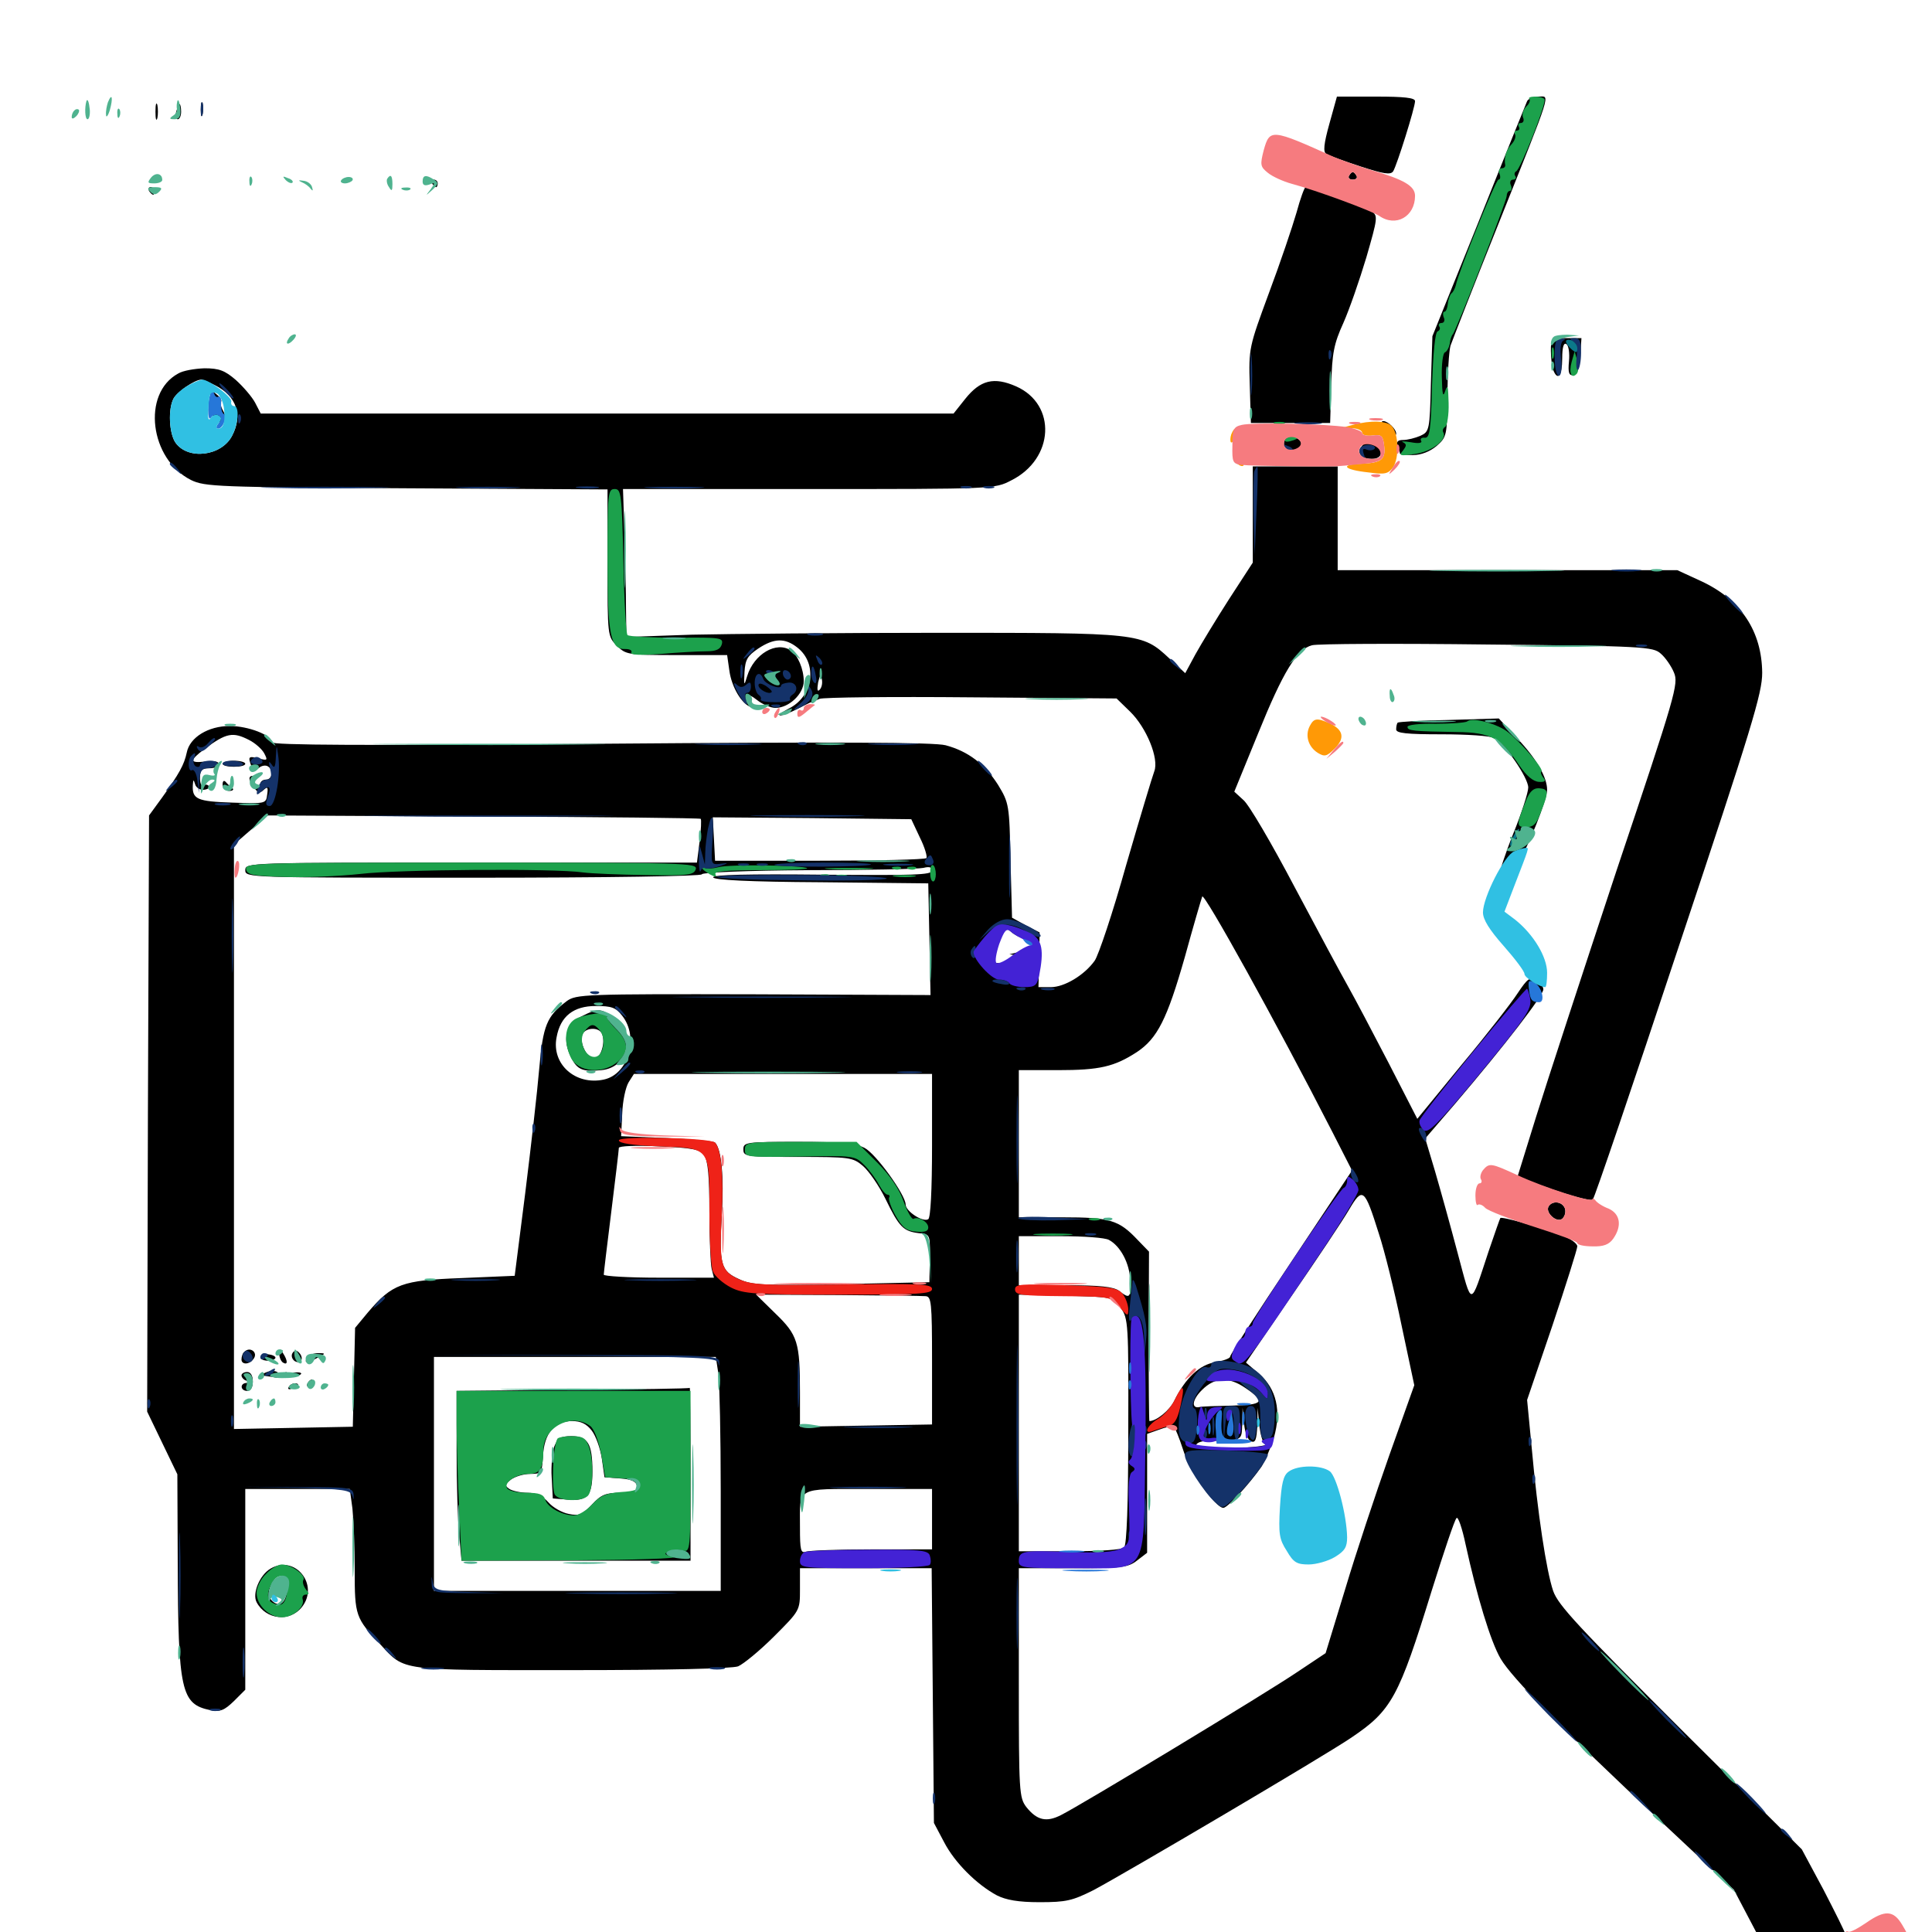<svg xmlns="http://www.w3.org/2000/svg" viewBox="0 -1000 1000 1000">
	<path fill="#000000" d="M688.086 -935.938C685.156 -925.391 684.766 -921.289 686.523 -920.312C687.695 -919.531 695.703 -916.602 704.102 -913.867C716.211 -909.961 719.727 -909.375 721.094 -911.328C723.047 -914.453 732.422 -944.336 732.422 -947.656C732.422 -949.414 726.562 -950 712.305 -950H691.992ZM790.43 -947.656C789.844 -946.289 778.516 -918.359 765.43 -885.547L741.406 -825.977L740.625 -801.367C740.039 -777.344 739.844 -776.562 735.156 -774.414C732.422 -773.242 728.516 -772.266 726.172 -772.266C723.438 -772.266 722.656 -771.289 723.438 -769.141C724.023 -767.383 724.609 -765.625 724.609 -765.234C724.609 -764.844 727.539 -764.453 731.25 -764.453C735.547 -764.453 740.039 -766.211 743.555 -769.141C748.828 -773.828 749.023 -774.414 749.219 -795.117C749.219 -806.641 750 -818.359 750.781 -821.094C751.758 -823.828 762.695 -851.953 775.391 -883.594C803.906 -955.078 802.344 -950 796.289 -950C793.555 -950 791.016 -948.828 790.43 -947.656ZM80.469 -942.188C80.469 -938.477 80.859 -936.914 81.445 -938.867C81.836 -940.625 81.836 -943.75 81.445 -945.703C80.859 -947.461 80.469 -945.898 80.469 -942.188ZM103.906 -943.164C103.906 -940.039 104.297 -938.867 104.883 -940.82C105.273 -942.578 105.273 -945.312 104.883 -946.68C104.297 -947.852 103.906 -946.484 103.906 -943.164ZM91.211 -942.188C90.625 -940.039 91.016 -938.281 91.992 -938.281C92.969 -938.281 93.75 -940.039 93.75 -942.188C93.75 -944.336 93.359 -946.094 92.969 -946.094C92.578 -946.094 91.797 -944.336 91.211 -942.188ZM698.242 -908.984C697.656 -908.008 698.438 -907.031 700.195 -907.031C701.953 -907.031 702.734 -908.008 702.148 -908.984C701.562 -910.156 700.586 -910.938 700.195 -910.938C699.805 -910.938 698.828 -910.156 698.242 -908.984ZM79.688 -907.617C78.125 -908.203 78.711 -908.789 80.859 -908.789C83.008 -908.984 84.18 -908.398 83.398 -907.812C82.812 -907.227 81.055 -907.031 79.688 -907.617ZM223.633 -905.078C224.219 -904.102 225.195 -903.125 225.781 -903.125C226.172 -903.125 226.562 -904.102 226.562 -905.078C226.562 -906.25 225.586 -907.031 224.414 -907.031C223.438 -907.031 223.047 -906.25 223.633 -905.078ZM77.148 -901.172C77.734 -900.195 78.711 -899.219 79.297 -899.219C79.688 -899.219 80.078 -900.195 80.078 -901.172C80.078 -902.344 79.102 -903.125 77.93 -903.125C76.953 -903.125 76.562 -902.344 77.148 -901.172ZM671.094 -890.039C668.945 -882.617 662.695 -864.062 656.836 -848.438C646.484 -820.312 646.289 -819.922 646.875 -800.586L647.461 -781.055H667.969H688.477L689.062 -800.586C689.453 -817.188 690.43 -822.07 695.312 -832.812C698.438 -839.844 703.711 -855.078 707.227 -866.797C713.086 -887.109 713.281 -888.281 709.961 -890.625C707.031 -892.773 678.711 -903.125 675.781 -903.125C675.195 -903.125 673.047 -897.266 671.094 -890.039ZM802.734 -818.359C802.734 -814.648 803.32 -810.352 803.906 -808.594C806.25 -802.539 808.594 -805.469 808.594 -814.453C808.594 -820.312 809.375 -822.852 810.742 -821.875C811.914 -821.289 812.5 -817.188 812.109 -813.086C811.523 -807.031 812.109 -805.469 814.453 -805.859C816.406 -806.25 817.578 -809.375 817.969 -815.82L818.555 -825H810.742C802.93 -825 802.734 -824.805 802.734 -818.359ZM92.188 -806.641C73.242 -796.289 77.539 -762.305 98.828 -751.562C106.055 -748.047 112.305 -747.852 210.547 -747.266L314.453 -746.68V-708.594C314.453 -670.703 314.453 -670.508 319.336 -665.82C323.828 -661.133 325 -660.938 350.195 -660.938H376.367L377.539 -652.734C378.711 -644.336 383.984 -635.352 388.867 -633.984C391.016 -633.203 391.211 -633.594 389.258 -635.742C384.766 -640.43 386.719 -641.797 391.797 -637.695C394.727 -635.352 399.023 -633.594 401.367 -633.594C408.398 -633.594 416.016 -640.82 416.016 -647.461C416.016 -653.711 412.891 -660.938 409.375 -663.281C401.953 -668.359 390.234 -661.523 386.719 -650C385.156 -644.727 384.961 -644.922 385.352 -652.148C385.742 -658.594 386.914 -660.547 392.383 -664.258C400.586 -669.727 406.25 -669.922 412.695 -664.844C423.438 -656.445 420.898 -639.453 408.203 -633.203C404.492 -631.25 402.539 -629.688 403.906 -629.688C405.273 -629.688 409.18 -631.25 412.695 -633.008C416.211 -634.766 419.336 -636.523 419.922 -636.523C420.508 -636.719 422.266 -637.5 424.219 -638.281C425.977 -639.062 461.328 -639.453 502.734 -639.062L577.93 -638.477L584.961 -631.641C593.359 -623.438 600 -607.422 597.461 -600.781C596.484 -598.242 589.844 -576.172 582.812 -551.953C575.977 -527.539 568.555 -505.469 566.602 -502.734C561.328 -495.312 550.977 -489.062 543.945 -489.062H537.5L537.891 -503.125L538.086 -517.383L530.859 -521.094L523.828 -525L523.047 -554.492C522.461 -583.594 522.266 -584.375 516.602 -593.75C509.766 -604.492 501.172 -611.133 489.453 -614.258C483.594 -615.82 434.57 -616.016 311.133 -615.039C189.062 -614.062 140.625 -614.258 140.625 -615.82C140.625 -619.531 128.516 -624.219 118.945 -624.219C107.812 -624.219 98.242 -618.359 96.68 -610.547C95.312 -604.102 92.773 -599.609 83.984 -587.305L77.148 -577.93L76.562 -423.633L76.172 -269.336L83.984 -253.125L91.797 -236.914L91.992 -191.602C92.188 -124.609 93.75 -117.969 108.789 -114.844C114.062 -113.867 116.016 -114.648 121.094 -119.531L126.953 -125.391V-177.344V-229.297H154.102H181.055L182.422 -219.141C183.008 -213.477 183.594 -199.023 183.594 -187.305C183.594 -163.672 183.984 -162.5 197.07 -148.633C209.766 -134.961 206.055 -135.547 295.703 -135.547C346.289 -135.547 378.711 -136.328 382.031 -137.5C384.766 -138.672 393.164 -145.508 400.586 -152.93C414.062 -166.406 414.062 -166.406 414.062 -177.344V-188.281H448.047H482.227L482.812 -122.266L483.398 -56.445L488.672 -46.484C494.141 -35.938 505.469 -24.609 516.016 -18.945C520.703 -16.602 526.953 -15.43 538.086 -15.43C551.953 -15.43 555.078 -16.211 566.016 -21.68C581.836 -30.078 685.352 -91.016 699.414 -100.586C720.312 -114.648 724.023 -121.484 741.016 -176.562C747.266 -196.484 752.93 -213.477 753.906 -214.258C754.688 -215.234 756.836 -208.984 758.594 -200.586C764.453 -173.828 771.484 -150.391 776.758 -141.406C782.812 -131.25 807.812 -105.859 860.352 -56.641L897.461 -21.875L909.375 0.781C916.602 14.648 922.266 23.633 924.023 23.438C927.539 23.242 955.078 3.32 955.078 0.977C955.078 0.195 950 -9.961 943.945 -21.68L932.617 -42.773L869.727 -105.273C817.383 -157.617 806.445 -169.141 803.906 -176.562C800.391 -186.914 795.898 -216.406 792.773 -250.977L790.43 -275.391L803.516 -313.867C810.547 -334.961 816.406 -353.516 816.406 -354.883C816.406 -356.445 812.695 -358.984 808.203 -360.742C797.07 -364.844 777.148 -370.508 776.562 -369.531C776.367 -369.336 773.633 -361.523 770.508 -352.344C760.742 -322.852 762.109 -323.047 754.492 -351.367C750.781 -365.43 745.508 -384.375 742.773 -393.75L737.695 -410.742L753.32 -428.906C778.906 -458.984 798.828 -484.766 798.828 -487.891C798.828 -489.453 797.07 -491.797 795.117 -492.773C791.992 -494.531 790.625 -493.555 785.547 -485.938C782.422 -481.055 769.531 -464.453 756.641 -449.023L733.594 -420.898L718.75 -449.805C710.547 -465.625 701.172 -483.398 697.852 -489.258C694.531 -495.117 682.031 -518.359 670.117 -540.82C658.203 -563.477 646.289 -583.789 643.555 -585.938L638.867 -590.234L651.172 -620.312C664.062 -652.148 671.289 -664.062 679.102 -666.016C681.836 -666.797 722.656 -666.992 769.727 -666.406C850.781 -665.625 855.664 -665.234 859.57 -661.719C861.914 -659.766 865.039 -655.273 866.406 -651.953C868.945 -646.094 867.383 -640.82 836.719 -549.414C819.141 -496.289 800.391 -439.062 795.117 -422.07L785.547 -391.211L790.625 -389.062C807.227 -382.617 823.242 -377.93 824.414 -379.102C825.391 -380.078 845.312 -438.867 868.945 -510.156C906.836 -623.828 912.109 -641.211 912.109 -651.758C911.914 -673.242 901.172 -689.648 880.469 -699.219L868.164 -704.883H780.273H692.383V-731.836V-758.594H670.508H648.438V-733.789V-708.789L636.133 -689.844C629.492 -679.492 621.68 -666.602 618.75 -661.328L613.477 -651.562L605.273 -659.18C591.016 -672.461 590.43 -672.461 485.352 -672.461C433.789 -672.461 376.367 -671.875 358.008 -671.484L324.219 -670.312L324.023 -684.766C324.023 -692.578 323.633 -709.766 323.242 -723.047L322.461 -746.875H418.555C514.453 -746.875 514.844 -746.875 523.438 -751.367C545.703 -762.5 547.07 -790.625 525.977 -800C514.453 -805.078 507.422 -803.32 499.609 -793.555L493.555 -785.938H314.258H134.961L132.031 -791.602C130.469 -794.531 125.977 -799.805 122.07 -803.32C116.406 -808.203 113.477 -809.375 105.859 -809.375C100.781 -809.18 94.727 -808.203 92.188 -806.641ZM111.328 -800.586C122.461 -794.922 125.781 -785.156 120.117 -774.414C114.648 -763.867 97.266 -761.719 90.82 -770.898C87.5 -775.781 86.914 -788.281 89.844 -793.75C91.797 -797.266 100.586 -803.32 104.102 -803.516C104.883 -803.516 108.203 -802.148 111.328 -800.586ZM404.297 -647.266C406.445 -648.633 406.641 -649.609 405.078 -651.172C403.516 -652.734 402.539 -652.539 401.758 -650.391C400.977 -648.438 399.219 -647.852 397.266 -648.633C394.922 -649.414 394.336 -649.219 395.312 -647.656C397.07 -644.922 400.391 -644.727 404.297 -647.266ZM424.219 -642.969C423.047 -641.797 422.852 -642.969 423.438 -646.68C424.414 -650.781 424.805 -651.172 425.391 -648.438C425.781 -646.484 425.391 -644.141 424.219 -642.969ZM128.906 -616.992C132.031 -615.43 135.547 -612.305 136.719 -610.156C138.672 -606.445 138.477 -606.25 133.984 -607.422C128.516 -608.789 128.32 -608.398 130.078 -603.516C131.055 -600.977 132.031 -600.781 133.984 -602.539C135.352 -603.711 137.5 -604.102 138.672 -603.32C141.602 -601.562 141.016 -596.484 137.695 -596.484C136.133 -596.484 134.766 -595.508 134.766 -594.336C134.766 -593.359 133.789 -592.969 132.812 -593.555C131.641 -594.336 131.25 -595.703 131.836 -596.68C132.617 -597.656 132.031 -598.438 131.055 -598.438C128.32 -598.438 128.516 -596.289 131.641 -592.188C133.594 -589.453 134.57 -589.258 136.523 -591.211C138.477 -592.969 138.867 -592.578 138.281 -588.672C137.695 -583.984 137.5 -583.984 120.117 -584.57C102.148 -585.156 99.414 -586.328 99.805 -593.555C100 -596.68 100.195 -596.68 100.977 -594.141C101.367 -592.383 103.516 -591.016 105.469 -591.211C107.422 -591.406 108.594 -592.188 108.203 -592.969C107.617 -593.945 106.25 -594.141 105.273 -593.555C104.297 -592.773 103.516 -594.531 103.516 -597.266C103.516 -601.367 104.492 -602.344 108.398 -602.344C111.133 -602.344 113.281 -603.32 113.281 -604.492C113.281 -605.859 110.547 -606.445 106.445 -605.859C98.047 -604.883 97.852 -606.25 105.859 -612.305C117.188 -620.703 120.508 -621.289 128.906 -616.992ZM362.695 -576.172C363.086 -575.781 362.891 -570.508 362.109 -564.453L360.742 -553.516H243.945C128.32 -553.516 126.953 -553.516 126.953 -549.609C126.953 -545.703 128.32 -545.703 245.117 -545.703C315.039 -545.703 363.281 -546.484 363.281 -547.461C363.281 -548.438 386.719 -549.414 418.359 -549.609C448.828 -549.609 475.586 -550.195 477.93 -550.781C481.055 -551.562 482.422 -551.172 482.422 -549.414C482.422 -547.07 472.461 -546.875 425.781 -547.266C387.5 -547.656 369.141 -547.266 369.141 -545.898C369.141 -544.531 387.891 -543.555 424.805 -543.359L480.469 -542.773L481.055 -513.867L481.641 -484.961L390.039 -485.352C302.344 -485.547 298.242 -485.352 293.359 -481.836C283.008 -474.023 281.055 -469.336 279.102 -446.875C278.125 -435.156 274.805 -406.25 271.875 -382.617L266.406 -339.648L238.867 -338.477C208.008 -337.305 203.125 -335.547 190.43 -320.703L183.789 -312.695L183.203 -287.109L182.617 -261.523L151.953 -260.938L121.094 -260.352V-411.719V-562.891L129.883 -570.508L138.672 -577.93L250.391 -577.344C311.719 -577.148 362.305 -576.562 362.695 -576.172ZM476.172 -566.406C478.711 -561.328 480.078 -556.445 479.492 -555.859C478.711 -555.078 453.906 -554.492 424.219 -554.492H370.117L369.531 -565.82L368.945 -576.953L420.312 -576.562L471.68 -575.977ZM689.844 -413.672L699.805 -394.141L668.359 -346.875C650.977 -320.898 636.719 -298.828 636.719 -297.852C636.719 -296.875 633.203 -295.703 629.102 -294.922C620.898 -293.75 613.477 -286.523 607.812 -275C605.469 -270.117 598.633 -264.453 594.922 -264.453C594.727 -264.453 594.531 -284.18 594.531 -308.203L594.727 -352.148L588.867 -358.203C579.102 -368.555 574.609 -369.922 549.805 -369.922H527.344V-408.008V-446.094H547.656C569.141 -446.094 576.758 -447.852 588.477 -455.469C599.023 -462.5 604.102 -472.461 613.281 -504.688C617.578 -520.312 621.68 -534.375 622.266 -535.938C623.047 -538.477 660.547 -470.898 689.844 -413.672ZM530.078 -514.258C536.328 -513.086 535.742 -509.18 528.906 -507.617L522.461 -506.055L527.93 -505.273C536.523 -503.906 533.984 -501.758 523.438 -501.562C517.969 -501.367 513.672 -501.562 513.672 -501.758C513.672 -501.953 515.039 -506.25 516.797 -511.328C519.727 -519.531 520.312 -520.312 523.242 -517.773C525 -516.211 528.125 -514.453 530.078 -514.258ZM531.25 -493.164C531.25 -490.43 528.906 -489.258 526.172 -490.43C521.875 -491.992 522.852 -496.68 527.344 -495.508C529.492 -494.922 531.25 -493.75 531.25 -493.164ZM322.07 -474.219C330.859 -463.086 325.391 -443.945 312.5 -441.211C297.852 -438.086 285.352 -449.219 288.086 -463.086C290.039 -474.023 296.875 -479.297 308.398 -479.297C316.602 -479.297 318.75 -478.516 322.07 -474.219ZM482.422 -407.227C482.422 -383.594 481.641 -369.727 480.469 -368.945C477.734 -367.188 468.75 -373.047 468.75 -376.562C468.75 -381.445 453.32 -402.93 447.461 -405.859C442.969 -408.203 435.156 -408.984 413.086 -408.984C386.133 -408.984 384.766 -408.789 384.766 -405.078C384.766 -401.367 386.133 -401.172 412.891 -401.172C439.844 -401.172 441.406 -400.977 446.68 -396.484C449.805 -393.75 455.078 -386.133 458.398 -379.297C465.43 -364.844 467.578 -362.695 475.586 -361.719C481.445 -361.133 481.445 -361.133 481.25 -348.633L481.055 -336.328L435.547 -335.352C395.117 -334.57 389.258 -334.766 382.617 -337.891C373.047 -342.188 372.07 -345.312 373.633 -371.68C374.805 -390.625 373.438 -405.273 370.117 -408.594C369.336 -409.375 358.203 -410.352 345.117 -410.938L321.484 -411.914L322.07 -423.633C322.266 -430.078 323.828 -437.305 325.391 -439.844L328.125 -444.141H405.273H482.422ZM364.453 -402.148C366.406 -399.414 367.188 -391.211 367.188 -373.047C367.188 -358.984 367.773 -345.508 368.359 -343.164L369.531 -338.672H341.016C325.391 -338.672 312.5 -339.453 312.5 -340.234C312.5 -341.016 314.258 -355.664 316.406 -372.852C318.555 -390.039 320.312 -404.883 320.312 -405.859C320.312 -406.836 329.297 -407.227 341.016 -406.641C358.398 -405.859 362.305 -405.078 364.453 -402.148ZM713.672 -361.523C716.602 -352.734 721.875 -331.445 725.391 -314.258L732.031 -283.008L719.141 -246.875C712.109 -226.953 701.758 -195.898 696.289 -177.539L686.133 -144.336L671.484 -134.57C655.664 -123.828 559.766 -65.82 549.219 -60.547C541.602 -56.641 536.719 -57.812 531.25 -64.648C527.539 -69.531 527.344 -72.461 527.344 -128.906V-188.281H555.469C580.859 -188.281 583.984 -188.672 588.672 -192.383L593.75 -196.289V-227.148V-257.812L599.805 -259.961C603.32 -261.328 606.641 -261.914 607.422 -261.523C608.203 -261.133 610.352 -255.859 612.305 -249.805C615.625 -238.867 629.102 -219.531 633.203 -219.531C635.352 -219.531 646.484 -231.641 652.93 -240.82C654.688 -243.555 657.617 -250.391 659.375 -255.859C663.281 -269.727 660.742 -281.055 651.758 -288.867L644.922 -294.727L668.555 -329.297C681.641 -348.242 694.922 -368.164 698.242 -373.828C705.273 -385.742 706.25 -385.156 713.672 -361.523ZM574.023 -358.203C579.883 -355.078 584.766 -346.094 584.961 -337.305C585.352 -328.125 584.766 -327.539 579.297 -331.836C576.367 -333.984 569.531 -334.766 551.367 -334.766H527.344V-347.461V-360.156H549.023C560.938 -360.156 572.07 -359.375 574.023 -358.203ZM479.102 -329.102C482.031 -328.906 482.422 -325.977 482.422 -295.703V-262.695L448.242 -262.109L414.062 -261.523V-279.297C414.062 -305.273 412.891 -308.984 401.367 -320.117L391.406 -329.883L433.594 -329.688C456.641 -329.492 477.148 -329.297 479.102 -329.102ZM580.078 -323.047C583.984 -317.578 584.18 -314.844 583.984 -259.18C583.984 -221.484 583.203 -200.391 581.836 -199.023C580.664 -197.852 569.336 -197.07 553.711 -197.07H527.344V-263.477V-329.883L551.758 -329.297C575.977 -328.711 575.977 -328.711 580.078 -323.047ZM371.875 -288.672C372.461 -283.594 373.047 -256.445 373.047 -228.125V-176.562H298.828H224.609V-237.109V-297.656H297.656H370.508ZM644.531 -281.641C655.273 -274.414 654.102 -272.852 637.695 -272.461C629.492 -272.266 621.875 -272.07 620.703 -271.68C616.406 -270.898 617.188 -275.781 622.266 -280.664C628.711 -287.109 635.938 -287.5 644.531 -281.641ZM647.656 -253.906C649.805 -253.125 650.391 -254.883 650.781 -262.109L650.977 -271.289L651.758 -262.5C652.344 -257.812 653.516 -253.125 654.883 -252.344C656.055 -251.758 648.438 -250.781 638.086 -250.391C625.586 -250 619.141 -250.586 619.141 -251.953C619.141 -252.93 621.094 -253.906 623.633 -254.102C643.75 -254.492 642.578 -253.906 642.969 -263.086L643.164 -271.289L643.945 -263.086C644.336 -258.398 645.898 -254.492 647.656 -253.906ZM632.812 -258.203C632.812 -258.984 631.836 -260.938 630.859 -262.5C629.297 -264.844 628.906 -264.648 628.906 -261.133C628.906 -258.594 629.883 -256.641 630.859 -256.641C632.031 -256.641 632.812 -257.227 632.812 -258.203ZM637.891 -257.227C638.477 -257.812 638.672 -259.961 638.086 -261.914C637.305 -265.234 637.305 -265.234 635.742 -261.914C634.18 -258.398 635.742 -255.078 637.891 -257.227ZM620.508 -258.203C621.094 -259.57 620.898 -261.328 620.312 -261.914C619.727 -262.695 619.141 -261.523 619.336 -259.375C619.336 -257.227 619.922 -256.641 620.508 -258.203ZM626.367 -258.203C626.953 -259.57 626.758 -261.328 626.172 -261.914C625.586 -262.695 625 -261.523 625.195 -259.375C625.195 -257.227 625.781 -256.641 626.367 -258.203ZM482.422 -213.672V-198.047H451.367C434.18 -198.047 418.945 -197.461 417.188 -196.875C414.453 -195.898 414.062 -197.656 414.062 -209.375C414.062 -230.664 411.523 -229.297 449.414 -229.297H482.422ZM109.18 -797.461C107.617 -788.281 108.203 -784.57 111.133 -784.766C112.891 -784.961 114.062 -783.789 113.672 -782.031C113.086 -779.883 113.477 -779.688 115.234 -781.25C116.992 -783.008 116.992 -784.57 115.43 -787.5C114.258 -789.453 113.867 -791.797 114.453 -792.188C114.844 -792.773 114.062 -794.336 112.305 -795.703C110.742 -797.07 109.375 -797.852 109.18 -797.461ZM115.234 -604.688C115.234 -603.711 117.969 -603.125 121.094 -603.125C124.414 -603.125 126.953 -603.711 126.953 -604.688C126.953 -605.469 124.414 -606.25 121.094 -606.25C117.969 -606.25 115.234 -605.469 115.234 -604.688ZM115.234 -593.945C115.234 -591.992 116.797 -590.625 118.75 -590.625C120.508 -590.625 121.289 -591.406 120.117 -592.188C119.141 -592.969 117.578 -594.336 116.797 -595.312C115.82 -596.289 115.234 -595.703 115.234 -593.945ZM126.367 -300.195C125.586 -299.609 125 -297.852 125 -296.289C125 -293.555 129.102 -293.555 131.25 -296.68C133.789 -300 129.297 -303.32 126.367 -300.195ZM144.531 -299.219C144.531 -297.461 145.508 -295.312 146.484 -294.727C149.023 -293.164 149.023 -295.703 146.484 -299.609C144.922 -302.148 144.531 -302.148 144.531 -299.219ZM151.367 -299.609C150.586 -298.242 151.172 -296.484 152.539 -295.508C155.859 -293.555 157.617 -297.07 154.688 -300C153.516 -301.172 152.344 -301.172 151.367 -299.609ZM134.766 -297.461C134.766 -296.484 136.523 -295.703 138.672 -295.703C140.82 -295.703 142.578 -296.484 142.578 -297.266C142.578 -298.047 140.82 -298.828 138.672 -299.023C136.523 -299.219 134.766 -298.633 134.766 -297.461ZM159.18 -297.461C157.031 -294.336 158.789 -294.141 164.062 -297.07C168.75 -299.414 168.75 -299.609 164.648 -299.609C162.305 -299.609 159.766 -298.633 159.18 -297.461ZM137.695 -289.648C139.844 -290.625 142.578 -290.625 143.75 -289.648C144.922 -288.672 146.68 -288.672 147.461 -289.453C148.438 -290.234 148.438 -289.844 147.852 -288.477C147.07 -287.305 144.922 -286.523 142.969 -286.914C141.211 -287.305 138.281 -287.695 136.719 -287.891C134.766 -288.086 134.961 -288.672 137.695 -289.648ZM125 -288.086C125 -287.109 126.172 -285.742 127.539 -285.352C129.492 -284.57 129.492 -284.18 127.539 -284.18C124.023 -283.984 124.414 -280.078 127.93 -280.078C129.688 -280.078 130.859 -281.836 130.859 -284.961C130.859 -288.086 129.688 -289.844 127.93 -289.844C126.367 -289.844 125 -289.062 125 -288.086ZM151.953 -288.477C150.391 -289.062 150.977 -289.648 153.125 -289.648C155.273 -289.844 156.445 -289.258 155.664 -288.672C155.078 -288.086 153.32 -287.891 151.953 -288.477ZM159.18 -283.984C158.594 -283.008 158.984 -282.031 159.961 -282.031C161.133 -282.031 162.109 -283.008 162.109 -283.984C162.109 -285.156 161.719 -285.938 161.328 -285.938C160.742 -285.938 159.766 -285.156 159.18 -283.984ZM149.414 -282.031C150 -283.203 151.367 -283.984 152.539 -283.984C155.273 -283.984 154.688 -282.617 151.172 -281.25C149.609 -280.664 148.828 -280.859 149.414 -282.031ZM300.781 -473.828C292.773 -469.922 290.82 -461.719 295.898 -452.148C298.828 -446.289 301.953 -445.117 311.328 -446.094C324.414 -447.461 328.516 -461.719 318.555 -471.68C311.914 -478.32 309.961 -478.516 300.781 -473.828ZM311.719 -464.648C313.477 -460.156 310.742 -451.953 307.617 -451.953C303.906 -451.953 299.805 -460.352 301.367 -464.453C302.93 -468.359 310.352 -468.555 311.719 -464.648ZM296.484 -280.664L236.328 -280.078V-249.219C236.328 -232.422 236.914 -212.695 237.695 -205.469L238.867 -192.188H298.047H357.422V-237.109C357.422 -261.914 357.227 -281.836 357.031 -281.641C356.641 -281.25 329.492 -280.859 296.484 -280.664ZM306.25 -259.57C308.398 -256.836 310.742 -250.195 311.523 -244.922L312.891 -235.352L320.898 -234.766C326.758 -234.375 329.297 -233.203 329.688 -230.859C330.273 -227.93 328.906 -227.344 321.289 -227.344C313.477 -227.344 311.133 -226.367 306.445 -221.289C301.562 -216.016 299.805 -215.234 294.336 -216.406C291.016 -216.992 286.133 -219.727 283.789 -222.461C280.859 -225.781 277.344 -227.344 273.047 -227.344C269.531 -227.344 265.234 -228.32 263.672 -229.297C261.133 -231.055 261.328 -231.641 264.453 -234.18C266.602 -235.742 271.094 -237.109 274.414 -237.109C280.273 -237.109 280.469 -237.5 281.055 -246.289C281.641 -258.008 286.914 -264.453 296.094 -264.453C300.586 -264.453 303.516 -263.086 306.25 -259.57ZM286.914 -251.367C285.938 -248.438 285.156 -241.211 285.547 -235.352L286.133 -224.414L293.555 -223.828C304.102 -222.852 306.641 -225.781 306.641 -238.477C306.641 -252.734 304.297 -256.641 295.703 -256.641C290.234 -256.641 288.672 -255.664 286.914 -251.367ZM716.406 -780.273C717.969 -779.492 718.945 -777.93 718.75 -776.953C718.555 -775.977 719.336 -775 720.508 -774.609C721.68 -774.219 722.656 -774.609 722.656 -775.586C722.656 -777.93 718.359 -782.031 716.016 -782.031C714.844 -782.031 715.039 -781.25 716.406 -780.273ZM665.039 -772.266C664.258 -770.898 664.453 -769.141 665.625 -767.969C668.359 -765.234 674.414 -767.578 673.438 -770.898C672.266 -774.023 666.797 -775 665.039 -772.266ZM705.078 -769.336C701.953 -765.625 704.297 -762.5 710.156 -762.5C715.82 -762.5 716.406 -767.383 711.133 -770.117C708.398 -771.68 706.836 -771.484 705.078 -769.336ZM723.438 -625.977C723.047 -625.586 722.656 -624.023 722.656 -622.461C722.656 -620.508 727.93 -619.922 746.289 -619.922C759.18 -619.922 771.484 -619.141 773.438 -617.969C778.906 -615.039 791.016 -597.461 791.016 -592.383C791.016 -589.844 787.5 -578.906 783.203 -568.359C778.906 -557.617 775.977 -548.438 776.367 -547.852C776.953 -547.461 777.344 -548.047 777.344 -549.414C777.344 -550.781 778.516 -551.562 780.078 -550.977C781.445 -550.391 784.375 -552.148 786.523 -555.078C790.82 -561.133 800.781 -586.133 800.781 -591.211C800.781 -597.656 795.312 -607.227 785.547 -617.578L775.781 -628.125L750 -627.344C735.938 -627.148 724.023 -626.367 723.438 -625.977ZM801.562 -375.586C799.609 -372.266 806.055 -366.602 808.789 -369.336C810.156 -370.703 810.547 -373.047 809.961 -374.609C808.594 -378.125 803.516 -378.711 801.562 -375.586ZM140.039 -188.086C134.375 -184.766 130.469 -175.195 132.812 -170.703C137.695 -161.523 150 -160.352 156.25 -168.164C165.43 -179.688 152.734 -195.508 140.039 -188.086ZM148.438 -177.734C148.438 -170.312 144.336 -167.383 140.43 -171.875C138.672 -174.023 138.672 -175.977 140.234 -179.492C143.555 -186.914 148.438 -185.742 148.438 -177.734ZM939.453 23.633C937.5 25.977 937.695 26.758 940.43 27.734C943.75 29.102 947.852 25.195 946.094 22.266C944.531 19.922 942.188 20.312 939.453 23.633ZM948.438 34.57C938.086 42.188 929.688 48.633 929.688 49.219C929.688 49.609 941.992 50 957.031 50H984.375L978.125 38.672C966.797 18.359 969.727 18.75 948.438 34.57Z"/>
	<path fill="#ff9906" d="M700.195 -780.078L694.336 -778.516L699.805 -778.32C702.734 -778.32 705.078 -777.148 705.078 -775.977C705.078 -774.805 707.422 -774.219 710.547 -774.609C715.039 -775.195 715.82 -774.414 716.406 -769.531C717.383 -762.109 715.039 -760.352 704.492 -759.961C693.164 -759.57 695.508 -756.836 708.398 -755.469C716.797 -754.297 718.555 -754.688 721.094 -758.203C724.219 -762.891 724.023 -775.195 720.508 -779.297C718.164 -782.227 709.766 -782.617 700.195 -780.078ZM637.305 -775.195C636.719 -773.438 636.719 -771.68 637.109 -771.094C637.695 -770.508 638.672 -771.875 639.258 -774.219C640.43 -778.711 639.062 -779.492 637.305 -775.195ZM640.039 -760.352C641.406 -758.984 642.969 -758.398 643.555 -758.984C644.141 -759.57 643.164 -760.742 641.211 -761.328C638.477 -762.5 638.281 -762.305 640.039 -760.352ZM677.93 -624.219C675.391 -619.336 677.148 -613.477 682.031 -610.352C685.547 -608.203 686.719 -608.398 690.82 -612.5C696.289 -617.969 695.312 -622.266 688.281 -625.586C681.641 -628.516 680.078 -628.32 677.93 -624.219ZM768.555 -393.359C767.969 -392.188 768.75 -391.992 770.312 -392.578C773.828 -393.945 774.414 -395.312 771.68 -395.312C770.508 -395.312 769.141 -394.531 768.555 -393.359ZM982.227 10.352C979.688 13.477 979.883 13.672 983.008 11.133C984.766 9.766 986.328 8.203 986.328 7.812C986.328 6.25 984.766 7.227 982.227 10.352Z"/>
	<path fill="#ef2218" d="M320.312 -409.766C320.312 -408.203 327.344 -407.227 341.016 -406.641C367.773 -405.664 367.188 -406.641 367.188 -372.656C367.188 -358.398 367.969 -344.531 368.945 -341.992C369.922 -339.453 374.219 -335.742 378.32 -333.594C384.961 -330.273 390.43 -329.883 433.984 -329.883C475.781 -329.883 482.422 -330.273 482.422 -332.812C482.422 -335.352 476.367 -335.742 436.133 -335.156C395.508 -334.57 389.062 -334.961 382.422 -337.891C373.047 -342.188 372.266 -345.312 373.633 -371.875C374.609 -391.211 373.242 -405.469 370.117 -408.594C367.773 -411.133 320.312 -412.109 320.312 -409.766ZM525.391 -332.617C525.391 -329.688 528.516 -329.297 550.391 -329.102C575 -328.906 575.195 -328.711 579.492 -323.438C583.594 -318.555 583.984 -318.555 583.984 -322.266C583.984 -324.414 582.812 -327.93 581.25 -330.078C578.711 -333.398 575.195 -333.984 551.953 -334.766C528.125 -335.547 525.391 -335.352 525.391 -332.617ZM608.203 -275.781C606.445 -272.07 602.539 -267.383 599.414 -265.625C593.555 -262.109 591.602 -257.227 596.875 -259.375C598.633 -259.961 601.953 -261.133 604.297 -261.719C607.812 -262.5 609.375 -265.039 610.938 -271.875C613.477 -283.203 612.5 -284.57 608.203 -275.781Z"/>
	<path fill="#1ca14c" d="M791.602 -948.828C792.188 -948.047 791.602 -946.289 790.039 -944.922C788.477 -943.359 787.695 -940.82 788.281 -939.258C789.062 -937.695 788.477 -936.328 787.109 -936.328C785.938 -936.328 785.547 -935.547 786.133 -934.375C786.719 -933.398 786.328 -932.422 785.156 -932.422C783.984 -932.422 783.594 -931.445 784.18 -930.469C784.766 -929.297 783.984 -927.148 782.422 -925.391C779.688 -922.656 778.32 -918.555 779.102 -914.453C779.102 -913.477 778.32 -912.891 777.148 -912.891C775.977 -912.891 775.391 -911.523 776.172 -909.961C776.758 -908.398 776.562 -907.031 775.586 -907.031C774.219 -907.031 754.883 -859.18 753.516 -852.344C753.125 -850.781 752.148 -848.828 751.367 -848.242C750.586 -847.656 749.609 -845.117 749.414 -842.969C749.219 -840.625 748.438 -838.672 747.656 -838.672C746.875 -838.672 746.68 -837.305 747.266 -835.742C748.047 -834.18 747.461 -832.812 746.094 -832.812C744.922 -832.812 744.336 -832.031 744.922 -831.055C745.703 -830.078 745.117 -828.906 744.141 -828.516C742.773 -828.125 741.797 -817.188 741.211 -800.586C740.625 -777.344 740.039 -773.242 737.5 -773.438C735.742 -773.633 734.961 -772.852 735.547 -771.875C736.328 -770.703 734.375 -770.312 730.273 -771.094C726.562 -771.68 724.805 -771.68 726.172 -771.094C728.125 -770.117 728.125 -769.336 726.172 -766.797C723.828 -764.062 724.609 -763.867 732.422 -765.039C741.016 -766.211 749.219 -772.461 747.07 -776.172C746.484 -777.148 746.875 -778.32 748.047 -779.102C749.023 -779.688 750 -785.352 749.805 -791.406C749.609 -800 749.219 -801.367 748.047 -797.656C746.875 -793.945 746.484 -795.898 746.289 -804.883C746.094 -811.523 746.875 -817.188 747.852 -817.578C748.828 -817.969 750 -819.922 750.391 -822.07C750.586 -824.219 751.367 -826.367 751.953 -826.953C753.711 -828.711 779.883 -895.898 779.883 -898.633C779.883 -900 780.664 -901.172 781.445 -901.172C782.422 -901.172 782.617 -902.539 782.031 -904.102C781.25 -905.664 781.836 -907.031 783.203 -907.031C784.375 -907.031 784.961 -907.812 784.375 -908.789C783.594 -909.766 783.984 -910.938 784.766 -911.328C786.914 -912.109 800.586 -946.68 799.414 -948.633C799.023 -949.414 796.68 -950 794.531 -950C792.188 -950 790.82 -949.414 791.602 -948.828ZM803.125 -817.188C803.125 -814.453 803.516 -813.477 804.102 -814.844C804.492 -816.016 804.492 -818.359 804.102 -819.727C803.516 -820.898 803.125 -819.922 803.125 -817.188ZM813.477 -812.695C811.914 -806.836 813.477 -803.516 816.211 -806.641C816.992 -807.617 817.188 -810.547 816.406 -813.281L815.039 -818.164ZM659.766 -780.664C658.398 -781.25 659.375 -781.641 662.109 -781.641C664.844 -781.641 665.82 -781.25 664.648 -780.664C663.281 -780.273 660.938 -780.273 659.766 -780.664ZM665.234 -772.461C664.453 -771.484 665.82 -771.094 667.969 -771.68C672.461 -772.852 673.047 -774.219 669.141 -774.219C667.578 -774.219 665.82 -773.438 665.234 -772.461ZM314.453 -710.352C314.453 -670.703 316.016 -663.672 323.828 -664.062C325.977 -664.062 327.344 -663.281 326.758 -662.305C325.977 -660.938 331.445 -660.742 341.992 -661.523C350.977 -662.305 361.523 -662.891 365.43 -662.891C370.703 -662.891 372.852 -663.867 373.633 -666.602C374.414 -669.922 373.047 -670.117 350.391 -669.922C337.109 -669.922 325.781 -670.508 324.805 -671.289C324.023 -672.07 323.047 -689.453 322.656 -709.766C321.875 -744.531 321.484 -746.875 318.164 -746.875C314.648 -746.875 314.453 -744.727 314.453 -710.352ZM759.375 -626.562C758.594 -625.977 751.367 -625.391 743.164 -625.391C734.961 -625.586 728.516 -624.805 728.516 -623.828C728.516 -621.68 731.445 -621.484 754.297 -621.094C771.484 -620.898 776.953 -617.969 786.328 -603.906C790.039 -598.438 793.555 -595.508 796.484 -595.312C799.609 -595.117 800.391 -595.703 798.828 -597.461C797.852 -598.633 797.266 -600.195 797.852 -600.781C799.219 -601.953 786.133 -616.992 779.688 -621.68C773.828 -625.781 761.523 -628.906 759.375 -626.562ZM790.039 -586.133C784.766 -573.047 784.766 -571.875 789.844 -571.875C793.75 -571.875 795.312 -573.438 797.656 -579.883C801.758 -590.234 801.562 -591.602 796.68 -591.992C793.945 -592.188 791.992 -590.625 790.039 -586.133ZM127.344 -550.195C127.93 -547.07 130.664 -546.68 147.461 -546.094C158.203 -545.703 175.781 -546.484 186.523 -547.656C206.055 -550 287.109 -550.586 301.758 -548.438C306.055 -547.852 320.703 -547.266 334.375 -547.07C356.445 -546.68 359.18 -547.07 360.156 -550.195C360.938 -553.32 354.492 -553.516 243.75 -553.516C133.203 -553.516 126.758 -553.32 127.344 -550.195ZM372.07 -551.172C368.945 -550.391 365.82 -550.195 364.844 -550.781C364.062 -551.367 363.281 -551.367 363.281 -550.781C363.281 -550.195 365.234 -548.828 367.383 -547.461C370.312 -545.898 371.094 -545.898 370.312 -547.461C369.336 -549.023 376.172 -549.609 393.75 -549.609C407.422 -549.609 418.164 -550 417.773 -550.586C416.211 -552.148 377.539 -552.734 372.07 -551.172ZM481.445 -548.438C481.445 -545.898 482.031 -543.75 483.008 -543.75C483.789 -543.75 484.375 -545.508 484.375 -547.461C484.375 -549.609 483.789 -551.758 483.008 -552.148C482.031 -552.734 481.445 -550.977 481.445 -548.438ZM429.297 -550.195C423.633 -550.586 428.125 -550.781 439.453 -550.781C450.781 -550.781 455.273 -550.586 449.805 -550.195C444.141 -549.805 434.766 -549.805 429.297 -550.195ZM462.5 -550.195C460.938 -550.781 461.523 -551.367 463.672 -551.367C465.82 -551.562 466.992 -550.977 466.211 -550.391C465.625 -549.805 463.867 -549.609 462.5 -550.195ZM470.312 -550.195C468.75 -550.781 469.336 -551.367 471.484 -551.367C473.633 -551.562 474.805 -550.977 474.023 -550.391C473.438 -549.805 471.68 -549.609 470.312 -550.195ZM425.391 -546.289C423.828 -546.875 424.414 -547.461 426.562 -547.461C428.711 -547.656 429.883 -547.07 429.102 -546.484C428.516 -545.898 426.758 -545.703 425.391 -546.289ZM433.203 -546.289C431.836 -546.875 432.812 -547.266 435.547 -547.266C438.281 -547.266 439.258 -546.875 438.086 -546.289C436.719 -545.898 434.375 -545.898 433.203 -546.289ZM463.477 -546.289C460.352 -546.68 462.5 -547.07 467.773 -547.07C473.242 -547.07 475.586 -546.68 473.242 -546.289C470.703 -545.898 466.406 -545.898 463.477 -546.289ZM297.266 -472.266C292.383 -468.945 291.602 -460.938 295.312 -452.93C298.828 -444.922 312.109 -443.75 319.922 -450.586C325.781 -455.859 325.391 -460.938 318.555 -467.578C315.43 -470.703 313.477 -473.828 314.062 -474.414C316.602 -476.953 301.172 -475 297.266 -472.266ZM310.352 -466.797C314.062 -462.305 312.305 -452.93 307.617 -452.93C302.539 -452.93 299.023 -462.109 302.734 -466.406C305.859 -470.312 307.422 -470.312 310.352 -466.797ZM385.547 -404.883C385.547 -400.977 386.328 -400.977 414.062 -401.367C441.992 -401.953 442.578 -401.758 447.266 -397.07C450 -394.336 453.32 -389.844 454.883 -386.914C456.445 -383.984 458.398 -381.641 459.375 -381.641C460.352 -381.641 460.742 -380.859 460.156 -380.078C459.766 -379.297 461.133 -375 463.477 -370.898C466.992 -364.648 469.141 -362.891 474.219 -362.5C478.711 -362.109 480.469 -362.695 480.469 -364.648C480.469 -367.578 475.391 -370.508 472.852 -369.141C472.07 -368.555 469.727 -372.656 467.773 -377.93C465.625 -384.375 460.742 -391.602 453.906 -398.438L443.359 -408.984H414.453C386.523 -408.984 385.547 -408.789 385.547 -404.883ZM422.461 -403.711C424.805 -404.102 422.461 -404.492 416.992 -404.492C411.719 -404.492 409.57 -404.102 412.695 -403.711C415.625 -403.32 419.922 -403.32 422.461 -403.711ZM564.062 -368.555C562.695 -369.141 563.672 -369.531 566.406 -369.531C569.141 -369.531 570.117 -369.141 568.945 -368.555C567.578 -368.164 565.234 -368.164 564.062 -368.555ZM536.719 -360.742C532.031 -361.133 535.742 -361.523 544.922 -361.523C554.102 -361.523 557.812 -361.133 553.32 -360.742C548.633 -360.352 541.211 -360.352 536.719 -360.742ZM236.328 -262.891C236.328 -253.32 236.914 -233.594 237.695 -218.945L238.867 -192.188L296.68 -192.383C328.516 -192.578 351.953 -193.359 348.633 -194.141C343.75 -195.312 343.359 -195.703 346.289 -197.07C348.047 -197.852 351.367 -198.047 353.516 -197.461C357.227 -196.484 357.422 -197.461 357.422 -238.281V-280.078H296.875H236.328ZM305.469 -261.914C307.422 -260.547 309.766 -254.492 311.133 -247.461L313.281 -235.352L322.266 -234.766C328.516 -234.375 331.055 -233.398 331.055 -231.25C331.055 -229.102 328.32 -228.125 321.484 -227.734C313.867 -227.148 310.742 -225.977 306.445 -221.289C303.516 -218.164 299.414 -215.625 297.07 -215.625C291.016 -215.625 283.398 -219.727 282.227 -223.828C281.25 -226.562 279.102 -227.344 272.461 -227.344C267.773 -227.344 263.281 -228.32 262.5 -229.688C260.547 -232.617 267.188 -237.109 273.633 -237.109C279.492 -237.109 281.25 -240.039 281.25 -249.414C281.25 -261.328 295.898 -268.945 305.469 -261.914ZM288.477 -255.273C286.133 -251.367 285.352 -228.516 287.305 -226.172C290.039 -222.852 301.172 -222.656 304.297 -225.781C307.031 -228.516 307.422 -244.727 304.688 -251.562C303.125 -255.664 301.562 -256.641 296.094 -256.641C292.383 -256.641 288.867 -256.055 288.477 -255.273ZM137.695 -185.352C134.961 -182.812 132.812 -178.32 132.812 -175.586C132.812 -169.141 139.258 -162.891 146.094 -162.891C151.758 -162.891 158.008 -168.359 156.641 -172.266C156.25 -173.633 157.031 -174.609 158.203 -174.609C160.156 -174.609 160.156 -175.195 158.203 -177.539C157.031 -179.102 156.445 -181.25 157.031 -182.227C158.594 -184.57 150.781 -190.234 145.898 -190.234C143.945 -190.234 140.234 -188.086 137.695 -185.352ZM148.828 -177.539C148.047 -170.312 146.094 -168.164 141.992 -169.922C138.086 -171.289 137.695 -175.195 140.82 -180.664C143.945 -186.719 149.609 -184.57 148.828 -177.539Z"/>
	<path fill="#143269" d="M103.906 -943.164C103.906 -940.039 104.297 -938.867 104.883 -940.82C105.273 -942.578 105.273 -945.312 104.883 -946.68C104.297 -947.852 103.906 -946.484 103.906 -943.164ZM804.688 -815.234C804.688 -809.57 805.664 -805.469 806.836 -805.469C808.008 -805.469 808.594 -808.789 808.008 -814.258C807.422 -819.727 807.812 -823.242 809.375 -823.828C810.547 -824.219 809.961 -824.805 808.203 -824.805C805.273 -825 804.688 -823.242 804.688 -815.234ZM814.258 -823.242C816.016 -822.07 816.602 -819.141 816.016 -814.648C815.625 -810.742 816.016 -808.203 816.797 -808.594C817.578 -809.18 818.359 -813.086 818.359 -817.383C818.359 -823.438 817.578 -825 815.039 -825C812.305 -825 812.109 -824.609 814.258 -823.242ZM647.266 -806.445C647.266 -796.875 647.461 -792.578 647.852 -797.07C648.242 -801.562 648.242 -809.57 647.852 -814.648C647.461 -819.727 647.266 -816.211 647.266 -806.445ZM687.695 -816.016C687.695 -813.867 688.281 -813.281 688.867 -814.844C689.453 -816.211 689.258 -817.969 688.672 -818.555C688.086 -819.336 687.5 -818.164 687.695 -816.016ZM116.211 -797.656C118.164 -795.508 120.117 -793.75 120.703 -793.75C121.289 -793.75 120.117 -795.508 118.164 -797.656C116.211 -799.805 114.258 -801.562 113.672 -801.562C113.086 -801.562 114.258 -799.805 116.211 -797.656ZM123.242 -782.812C123.242 -780.664 123.828 -780.078 124.414 -781.641C125 -783.008 124.805 -784.766 124.219 -785.352C123.633 -786.133 123.047 -784.961 123.242 -782.812ZM671.484 -780.664C667.969 -781.055 670.312 -781.445 676.758 -781.445C683.203 -781.445 686.133 -781.055 683.203 -780.664C680.273 -780.273 675 -780.273 671.484 -780.664ZM665.43 -768.164C666.797 -766.797 668.359 -766.211 668.945 -766.797C669.531 -767.383 668.555 -768.555 666.602 -769.141C663.867 -770.312 663.672 -770.117 665.43 -768.164ZM703.906 -767.969C703.32 -766.992 703.711 -765.039 704.883 -763.867C706.641 -762.109 707.031 -762.305 705.859 -765.039C705.078 -767.578 705.469 -768.164 707.617 -767.188C709.18 -766.602 710.938 -766.992 711.523 -767.773C712.109 -768.75 710.938 -769.531 708.984 -769.727C706.836 -769.922 704.688 -769.141 703.906 -767.969ZM87.891 -759.766C87.891 -759.375 89.453 -757.812 91.406 -756.445C94.336 -753.906 94.531 -754.102 91.992 -757.227C89.453 -760.352 87.891 -761.328 87.891 -759.766ZM649.219 -756.055C648.828 -754.688 648.633 -744.336 648.828 -733.008L649.414 -712.695L650.391 -735.742C650.977 -748.242 651.172 -758.594 650.781 -758.594C650.586 -758.594 649.805 -757.422 649.219 -756.055ZM141.211 -747.461C126.367 -747.656 138.477 -748.047 167.969 -748.047C197.461 -748.047 209.57 -747.656 194.922 -747.461C180.078 -747.07 155.859 -747.07 141.211 -747.461ZM238.672 -747.461C231.445 -747.852 237.891 -748.047 252.93 -748.047C267.969 -748.047 273.828 -747.656 266.016 -747.461C258.203 -747.07 245.898 -747.07 238.672 -747.461ZM299.414 -747.461C296.289 -747.852 298.438 -748.242 303.711 -748.242C309.18 -748.242 311.523 -747.852 309.18 -747.461C306.641 -747.07 302.344 -747.07 299.414 -747.461ZM336.523 -747.461C329.297 -747.852 334.766 -748.047 348.633 -748.047C362.695 -748.047 368.555 -747.852 361.914 -747.461C355.273 -747.07 343.75 -747.07 336.523 -747.461ZM497.656 -747.461C496.289 -748.047 497.266 -748.438 500 -748.438C502.734 -748.438 503.711 -748.047 502.539 -747.461C501.172 -747.07 498.828 -747.07 497.656 -747.461ZM509.375 -747.461C508.008 -748.047 508.984 -748.438 511.719 -748.438C514.453 -748.438 515.43 -748.047 514.258 -747.461C512.891 -747.07 510.547 -747.07 509.375 -747.461ZM835.547 -704.492C832.031 -704.883 834.766 -705.273 841.797 -705.273C848.828 -705.273 851.562 -704.883 848.242 -704.492C844.727 -704.102 838.867 -704.102 835.547 -704.492ZM896.484 -687.305C899.023 -684.57 901.562 -682.422 901.953 -682.422C902.539 -682.422 900.977 -684.57 898.438 -687.305C895.898 -690.039 893.359 -692.188 892.969 -692.188C892.383 -692.188 893.945 -690.039 896.484 -687.305ZM418.555 -671.289C416.602 -671.875 418.164 -672.266 421.875 -672.266C425.586 -672.266 427.148 -671.875 425.391 -671.289C423.438 -670.898 420.312 -670.898 418.555 -671.289ZM847.266 -665.43C845.898 -666.016 846.875 -666.406 849.609 -666.406C852.344 -666.406 853.32 -666.016 852.148 -665.43C850.781 -665.039 848.438 -665.039 847.266 -665.43ZM386.523 -661.523C383.984 -658.398 384.18 -658.203 387.305 -660.742C390.43 -663.281 391.406 -664.844 389.844 -664.844C389.453 -664.844 387.891 -663.281 386.523 -661.523ZM423.047 -658.398C423.633 -656.445 424.805 -655.469 425.391 -656.055C425.977 -656.641 425.391 -658.203 424.023 -659.57C422.07 -661.328 421.875 -661.133 423.047 -658.398ZM605.469 -658.203C605.469 -657.812 607.031 -656.25 608.984 -654.883C611.914 -652.344 612.109 -652.539 609.57 -655.664C607.031 -658.789 605.469 -659.766 605.469 -658.203ZM383.203 -652.148C383.203 -649.023 383.594 -647.852 384.18 -649.805C384.57 -651.562 384.57 -654.297 384.18 -655.664C383.594 -656.836 383.203 -655.469 383.203 -652.148ZM419.922 -651.367C419.922 -649.219 420.703 -647.07 421.68 -646.484C422.461 -645.898 422.852 -647.656 422.266 -650.195C421.289 -656.055 419.922 -656.641 419.922 -651.367ZM396.484 -652.344C396.484 -653.906 400.195 -653.125 401.367 -651.172C401.953 -650 401.172 -649.805 399.609 -650.391C397.852 -650.977 396.484 -651.953 396.484 -652.344ZM405.469 -650.195C406.25 -648.633 407.422 -647.852 408.398 -648.438C410.547 -649.609 408.789 -653.125 406.25 -653.125C405.273 -653.125 404.883 -651.758 405.469 -650.195ZM390.625 -646.484C390.625 -643.75 391.602 -641.016 392.578 -640.43C393.75 -639.648 394.141 -638.672 393.75 -637.891C393.359 -637.109 396.68 -636.523 401.367 -636.523C406.055 -636.523 409.375 -637.109 408.984 -637.891C408.594 -638.672 408.984 -639.648 410.156 -640.43C413.672 -642.578 412.305 -647.07 408.203 -646.68C406.055 -646.484 404.297 -645.898 404.297 -645.117C404.297 -642.773 396.289 -645.703 395.117 -648.438C393.555 -652.93 390.625 -651.562 390.625 -646.484ZM399.414 -641.797C398.047 -640.234 392.578 -643.164 392.578 -645.312C392.578 -646.484 393.945 -646.484 396.484 -644.922C398.438 -643.555 399.805 -642.188 399.414 -641.797ZM381.641 -641.992C384.961 -635.547 388.086 -633.008 385.938 -638.477C385.352 -640.039 385.742 -641.406 386.719 -641.406C387.891 -641.406 388.672 -642.773 388.672 -644.531C388.672 -647.07 388.086 -647.266 386.133 -645.508C384.18 -643.945 382.812 -644.141 381.055 -645.898C379.492 -647.266 379.688 -645.703 381.641 -641.992ZM418.359 -643.164C418.75 -641.406 416.797 -638.086 414.062 -635.742C410.156 -632.227 409.961 -631.836 413.281 -633.398C419.531 -636.328 421.875 -640.039 419.727 -643.359C418.164 -645.898 417.969 -645.898 418.359 -643.164ZM400 -634.18C398.438 -634.766 399.023 -635.352 401.172 -635.352C403.32 -635.547 404.492 -634.961 403.711 -634.375C403.125 -633.789 401.367 -633.594 400 -634.18ZM107.422 -615.039C106.055 -613.477 104.102 -612.695 102.93 -613.477C101.758 -614.258 101.562 -613.672 102.344 -612.305C103.516 -610.547 104.883 -610.742 107.617 -613.281C109.57 -615.039 111.328 -616.992 111.328 -617.383C111.328 -618.75 109.766 -617.773 107.422 -615.039ZM362.891 -614.648C355.078 -614.844 361.328 -615.234 376.953 -615.234C392.578 -615.234 398.828 -614.844 391.211 -614.648C383.398 -614.258 370.508 -614.258 362.891 -614.648ZM413.672 -614.648C412.109 -615.234 412.695 -615.82 414.844 -615.82C416.992 -616.016 418.164 -615.43 417.383 -614.844C416.797 -614.258 415.039 -614.062 413.672 -614.648ZM451.758 -614.648C445.508 -615.039 450.195 -615.234 461.914 -615.234C473.828 -615.234 478.906 -615.039 473.242 -614.648C467.578 -614.258 458.008 -614.258 451.758 -614.648ZM142.773 -608.203C142.578 -602.93 141.992 -601.953 140.625 -604.297C139.062 -606.445 138.867 -605.859 139.844 -601.953C140.82 -597.852 140.234 -596.484 138.086 -596.484C136.523 -596.484 134.57 -595.117 133.984 -593.359C132.227 -588.672 132.617 -587.695 135.156 -590.234C139.062 -594.141 140.625 -592.969 138.672 -587.695C137.305 -583.984 137.5 -582.812 139.648 -582.812C142.578 -582.812 145.508 -599.414 143.945 -609.18C143.164 -614.844 143.164 -614.844 142.773 -608.203ZM99.023 -608.789C96.875 -606.836 97.461 -600 99.414 -601.367C100.391 -601.953 101.758 -599.609 102.148 -596.094L102.93 -589.648L103.125 -596.094C103.516 -600.781 104.492 -602.344 107.227 -602.344C109.375 -602.344 111.719 -603.32 112.305 -604.297C113.086 -605.469 111.328 -606.25 108.594 -606.25C105.859 -606.25 103.516 -605.273 103.516 -604.102C103.516 -603.125 102.539 -602.734 101.367 -603.32C100.195 -604.102 99.805 -605.859 100.391 -607.422C101.562 -610.352 100.977 -610.938 99.023 -608.789ZM129.883 -606.25C129.297 -605.273 130.469 -604.297 132.812 -604.297C135.156 -604.297 136.328 -605.273 135.742 -606.25C135.156 -607.422 133.789 -608.203 132.812 -608.203C131.836 -608.203 130.469 -607.422 129.883 -606.25ZM115.234 -604.688C115.234 -603.906 117.773 -603.32 120.898 -603.32C124.023 -603.125 126.172 -603.906 125.781 -604.688C124.414 -606.641 115.234 -606.836 115.234 -604.688ZM508.789 -602.344C510.742 -600.195 512.695 -598.438 513.281 -598.438C513.867 -598.438 512.695 -600.195 510.742 -602.344C508.789 -604.492 506.836 -606.25 506.25 -606.25C505.664 -606.25 506.836 -604.492 508.789 -602.344ZM87.695 -593.164C85.156 -590.039 85.352 -589.844 88.477 -592.383C90.234 -593.75 91.797 -595.312 91.797 -595.703C91.797 -597.266 90.234 -596.289 87.695 -593.164ZM111.914 -583.398C109.961 -583.984 111.523 -584.375 115.234 -584.375C118.945 -584.375 120.508 -583.984 118.75 -583.398C116.797 -583.008 113.672 -583.008 111.914 -583.398ZM199.609 -577.539C170.898 -577.734 194.922 -577.93 252.93 -577.93C310.938 -577.93 334.375 -577.734 305.078 -577.539C275.781 -577.148 228.32 -577.148 199.609 -577.539ZM394.141 -577.539C380.859 -577.734 391.602 -578.125 417.969 -578.125C444.336 -578.125 455.078 -577.734 441.992 -577.539C428.711 -577.148 407.227 -577.148 394.141 -577.539ZM366.406 -570.898C365.82 -567.578 365.039 -561.914 365.039 -558.594L364.844 -552.539L363.281 -558.398C361.914 -563.672 361.719 -563.477 361.719 -555.469C361.719 -550.586 362.109 -547.852 362.695 -549.219C363.086 -550.391 364.258 -551.172 365.039 -550.586C365.82 -550.195 369.141 -550.586 372.266 -551.562C377.344 -553.32 377.344 -553.516 373.047 -552.93C367.969 -552.344 367.969 -552.344 368.75 -564.648C369.727 -577.734 368.555 -580.859 366.406 -570.898ZM522.266 -551.562C522.266 -537.109 522.461 -531.055 522.852 -538.477C523.242 -545.703 523.242 -557.422 522.852 -564.844C522.461 -572.07 522.266 -566.016 522.266 -551.562ZM121.094 -564.258C119.727 -562.5 118.945 -560.938 119.336 -560.352C119.922 -559.961 121.289 -561.328 122.656 -563.281C125.391 -567.969 124.609 -568.359 121.094 -564.258ZM479.883 -556.055C477.734 -553.906 478.32 -552.148 481.25 -552.148C482.812 -552.148 483.594 -553.32 483.008 -554.883C481.836 -557.812 481.641 -557.812 479.883 -556.055ZM382.422 -552.148C381.055 -552.734 382.031 -553.125 384.766 -553.125C387.5 -553.125 388.477 -552.734 387.305 -552.148C385.938 -551.758 383.594 -551.758 382.422 -552.148ZM392.188 -552.148C390.82 -552.734 391.797 -553.125 394.531 -553.125C397.266 -553.125 398.242 -552.734 397.07 -552.148C395.703 -551.758 393.359 -551.758 392.188 -552.148ZM400.781 -552.344C400.195 -552.93 411.523 -553.516 425.781 -553.516C440.039 -553.516 451.367 -553.125 450.781 -552.539C449.414 -551.172 402.148 -550.977 400.781 -552.344ZM458.594 -552.148C455.078 -552.539 457.812 -552.93 464.844 -552.93C471.875 -552.93 474.609 -552.539 471.289 -552.148C467.773 -551.758 461.914 -551.758 458.594 -552.148ZM371.094 -546.094C371.094 -546.875 390.82 -547.266 415.039 -547.07C439.258 -547.07 458.984 -546.094 458.984 -545.312C458.984 -544.531 439.258 -543.945 415.039 -544.336C390.82 -544.531 371.094 -545.312 371.094 -546.094ZM119.922 -515.43C119.922 -498.242 120.312 -491.406 120.508 -500.391C120.898 -509.375 120.898 -523.438 120.508 -531.641C120.312 -539.844 119.922 -532.617 119.922 -515.43ZM511.523 -518.945L506.836 -513.477L511.914 -517.969C517.578 -522.852 524.023 -522.461 532.812 -516.992C535.352 -515.43 537.891 -514.648 538.477 -515.234C540.234 -516.992 526.562 -524.219 521.289 -524.219C518.359 -524.219 514.453 -522.07 511.523 -518.945ZM502.734 -508.398C502.148 -507.227 502.344 -505.469 503.32 -504.492C504.297 -503.516 505.078 -504.297 505.078 -506.641C505.078 -511.133 504.688 -511.328 502.734 -508.398ZM513.672 -492.188C513.672 -493.75 521.289 -492.969 522.266 -491.211C522.852 -490.43 521.094 -490.039 518.555 -490.625C515.82 -491.016 513.672 -491.797 513.672 -492.188ZM526.953 -487.695C525.391 -488.281 525.977 -488.867 528.125 -488.867C530.273 -489.062 531.445 -488.477 530.664 -487.891C530.078 -487.305 528.32 -487.109 526.953 -487.695ZM539.648 -487.695C537.695 -488.281 538.867 -488.672 541.992 -488.672C545.312 -488.672 546.68 -488.281 545.508 -487.695C544.141 -487.305 541.406 -487.305 539.648 -487.695ZM306.25 -485.742C304.688 -486.328 305.273 -486.914 307.422 -486.914C309.57 -487.109 310.742 -486.523 309.961 -485.938C309.375 -485.352 307.617 -485.156 306.25 -485.742ZM357.031 -483.789C336.328 -483.984 353.125 -484.18 394.531 -484.18C435.938 -484.18 452.734 -483.984 432.227 -483.789C411.523 -483.398 377.539 -483.398 357.031 -483.789ZM318.359 -478.516C318.359 -478.125 319.922 -476.562 321.875 -475.195C324.805 -472.656 325 -472.852 322.461 -475.977C319.922 -479.102 318.359 -480.078 318.359 -478.516ZM279.883 -453.906C279.883 -449.023 280.273 -447.07 280.664 -449.609C281.055 -451.953 281.055 -455.859 280.664 -458.398C280.273 -460.742 279.883 -458.789 279.883 -453.906ZM321.094 -445.703L317.383 -441.211L321.875 -444.922C325.977 -448.438 327.148 -450 325.586 -450C325.195 -450 323.242 -448.047 321.094 -445.703ZM329.688 -444.727C328.125 -445.312 328.711 -445.898 330.859 -445.898C333.008 -446.094 334.18 -445.508 333.398 -444.922C332.812 -444.336 331.055 -444.141 329.688 -444.727ZM465.43 -444.727C462.305 -445.117 464.844 -445.508 470.703 -445.508C476.562 -445.508 479.102 -445.117 476.172 -444.727C473.047 -444.336 468.359 -444.336 465.43 -444.727ZM526.172 -409.961C526.172 -389.648 526.562 -381.445 526.758 -391.992C527.148 -402.539 527.148 -419.141 526.758 -429.102C526.562 -439.062 526.172 -430.469 526.172 -409.961ZM320.703 -422.656C320.703 -418.945 321.094 -417.383 321.68 -419.336C322.07 -421.094 322.07 -424.219 321.68 -426.172C321.094 -427.93 320.703 -426.367 320.703 -422.656ZM275.586 -415.625C275.586 -413.477 276.172 -412.891 276.758 -414.453C277.344 -415.82 277.148 -417.578 276.562 -418.164C275.977 -418.945 275.391 -417.773 275.586 -415.625ZM734.375 -415.43C734.375 -414.648 735.352 -412.5 736.328 -410.938C737.891 -408.398 738.281 -408.398 738.281 -411.328C738.281 -413.086 737.5 -415.234 736.328 -415.82C735.352 -416.406 734.375 -416.406 734.375 -415.43ZM699.219 -392.969C699.219 -391.211 700.195 -389.062 701.172 -388.477C703.711 -386.914 703.711 -389.453 701.172 -393.359C699.609 -395.898 699.219 -395.898 699.219 -392.969ZM527.148 -369.336C526.172 -370.117 534.18 -370.508 544.531 -369.922L563.477 -368.945L546.094 -368.359C536.523 -368.164 527.93 -368.555 527.148 -369.336ZM525.977 -349.414C525.977 -341.992 526.367 -339.062 526.758 -343.164C527.148 -347.07 527.148 -353.32 526.758 -356.836C526.367 -360.156 525.977 -357.031 525.977 -349.414ZM562.109 -360.742C560.742 -361.328 561.719 -361.719 564.453 -361.719C567.188 -361.719 568.164 -361.328 566.992 -360.742C565.625 -360.352 563.281 -360.352 562.109 -360.742ZM235.938 -337.305C230.273 -337.695 234.766 -337.891 246.094 -337.891C257.422 -337.891 261.914 -337.695 256.445 -337.305C250.781 -336.914 241.406 -336.914 235.938 -337.305ZM326.758 -337.305C318.359 -337.5 325.195 -337.891 341.797 -337.891C358.398 -337.891 365.234 -337.5 357.031 -337.305C348.633 -336.914 334.961 -336.914 326.758 -337.305ZM586.133 -336.523C585.938 -334.766 585.352 -329.102 584.766 -323.828C583.984 -317.383 584.375 -315.039 585.547 -316.992C588.867 -321.484 591.797 -317.383 592.188 -307.812L592.383 -298.633L593.164 -306.445C593.945 -313.477 592.969 -318.555 587.891 -334.766C586.914 -337.5 586.133 -338.281 586.133 -336.523ZM195.117 -325.586C192.578 -322.461 192.773 -322.266 195.898 -324.805C197.656 -326.172 199.219 -327.734 199.219 -328.125C199.219 -329.688 197.656 -328.711 195.117 -325.586ZM526.172 -262.5C526.172 -225.391 526.562 -210.352 526.758 -228.906C527.148 -247.266 527.148 -277.734 526.758 -296.289C526.562 -314.648 526.172 -299.609 526.172 -262.5ZM125.977 -299.609C125.195 -298.242 125.781 -296.484 127.148 -295.508C130.469 -293.555 132.227 -297.07 129.297 -300C128.125 -301.172 126.953 -301.172 125.977 -299.609ZM412.891 -283.008C412.891 -272.266 413.086 -268.164 413.477 -273.828C413.867 -279.492 413.867 -288.281 413.477 -293.359C413.086 -298.438 412.891 -293.75 412.891 -283.008ZM134.766 -297.461C134.766 -298.633 135.742 -299.609 136.719 -299.609C137.891 -299.609 138.672 -299.219 138.672 -298.828C138.672 -298.242 137.891 -297.266 136.719 -296.68C135.742 -296.094 134.766 -296.484 134.766 -297.461ZM297.266 -298.242C360.742 -297.656 370.898 -297.266 371.68 -294.727C372.266 -292.578 372.461 -292.773 372.266 -295.117C372.07 -298.438 367.383 -298.633 297.852 -298.633H223.633ZM626.953 -293.75C626.953 -292.383 625.781 -291.797 624.414 -292.383C620.117 -293.945 610.938 -277.344 610.352 -266.797C609.57 -256.641 610.547 -253.906 615.43 -253.125C617.969 -252.734 618.945 -254.688 619.531 -261.523C619.922 -266.406 619.336 -270.508 618.359 -270.898C615.625 -271.875 618.75 -278.906 625 -285.938C630.273 -291.797 631.25 -292.188 639.062 -291.016C647.852 -289.648 656.25 -283.398 656.25 -278.32C656.055 -275.586 655.859 -275.586 653.711 -278.125C651.172 -281.25 643.555 -285.938 641.211 -285.938C640.234 -285.938 642.578 -283.594 646.094 -280.859C651.758 -276.367 652.344 -275 652.344 -265.234C652.344 -256.055 652.93 -254.492 655.859 -255.078C658.398 -255.469 659.375 -258.008 659.766 -265.82C660.352 -277.539 657.031 -285.742 649.023 -291.211C642.773 -295.508 626.953 -297.266 626.953 -293.75ZM138.672 -289.844C136.914 -288.672 136.719 -287.891 138.086 -287.891C139.258 -287.891 141.016 -288.867 141.602 -289.844C143.164 -292.188 142.383 -292.188 138.672 -289.844ZM76.367 -273.047C76.367 -270.898 76.953 -270.312 77.539 -271.875C78.125 -273.242 77.93 -275 77.344 -275.586C76.758 -276.367 76.172 -275.195 76.367 -273.047ZM623.438 -268.359C623.438 -265.625 623.828 -264.648 624.414 -266.016C624.805 -267.188 624.805 -269.531 624.414 -270.898C623.828 -272.07 623.438 -271.094 623.438 -268.359ZM633.203 -263.086L633.398 -253.711L634.18 -262.109C635.156 -272.461 638.672 -272.852 638.672 -262.5C638.672 -258.203 639.258 -254.688 640.234 -254.688C641.016 -254.688 641.602 -258.594 641.797 -263.477C641.797 -271.484 641.406 -272.266 637.305 -272.266C633.203 -272.266 632.812 -271.484 633.203 -263.086ZM644.531 -267.969C644.531 -261.328 646.68 -254.688 648.633 -254.688C649.609 -254.688 650.391 -258.594 650.391 -263.477C650.391 -269.922 649.609 -272.266 647.461 -272.266C645.703 -272.266 644.531 -270.508 644.531 -267.969ZM119.531 -264.453C119.531 -261.719 119.922 -260.742 120.508 -262.109C120.898 -263.281 120.898 -265.625 120.508 -266.992C119.922 -268.164 119.531 -267.188 119.531 -264.453ZM627.539 -261.523C627.539 -257.227 627.93 -255.664 628.32 -258.203C628.711 -260.547 628.711 -264.062 628.32 -266.016C627.734 -267.773 627.344 -265.82 627.539 -261.523ZM585.156 -260.156C583.594 -253.906 583.789 -247.266 585.547 -246.289C586.328 -245.703 587.109 -249.609 587.5 -254.883C588.086 -265.039 587.109 -267.188 585.156 -260.156ZM440.039 -261.133C431.641 -261.328 438.086 -261.719 454.102 -261.719C470.312 -261.719 477.148 -261.328 469.336 -261.133C461.523 -260.742 448.438 -260.742 440.039 -261.133ZM591.992 -259.375C591.992 -257.227 592.578 -256.641 593.164 -258.203C593.75 -259.57 593.555 -261.328 592.969 -261.914C592.383 -262.695 591.797 -261.523 591.992 -259.375ZM623.242 -257.422C623.242 -255.273 623.828 -254.688 624.414 -256.25C625 -257.617 624.805 -259.375 624.219 -259.961C623.633 -260.742 623.047 -259.57 623.242 -257.422ZM791.211 -253.516C791.211 -251.367 791.797 -250.781 792.383 -252.344C792.969 -253.711 792.773 -255.469 792.188 -256.055C791.602 -256.836 791.016 -255.664 791.211 -253.516ZM591.992 -251.562C591.992 -249.414 592.578 -248.828 593.164 -250.391C593.75 -251.758 593.555 -253.516 592.969 -254.102C592.383 -254.883 591.797 -253.711 591.992 -251.562ZM613.281 -246.68C613.281 -242.969 623.242 -227.539 628.906 -222.461C632.812 -218.945 633.008 -218.945 638.867 -224.609C645.703 -230.859 656.25 -244.531 656.25 -247.07C656.25 -247.852 646.484 -248.828 634.766 -249.219C616.211 -249.805 613.281 -249.414 613.281 -246.68ZM793.164 -233.984C793.164 -231.836 793.75 -231.25 794.336 -232.812C794.922 -234.18 794.727 -235.938 794.141 -236.523C793.555 -237.305 792.969 -236.133 793.164 -233.984ZM153.711 -229.883C177.93 -229.297 181.445 -228.711 182.422 -225.781C183.203 -223.242 183.203 -223.438 183.008 -226.367C182.617 -230.078 181.055 -230.273 154.297 -230.273L125.977 -230.469ZM433.203 -229.883C424.219 -230.078 431.445 -230.469 449.219 -230.469C466.992 -230.469 474.219 -230.078 465.43 -229.883C456.445 -229.492 441.992 -229.492 433.203 -229.883ZM592.383 -214.648C592.383 -206.055 592.773 -202.734 593.164 -207.422C593.555 -211.914 593.555 -218.945 593.164 -223.047C592.773 -226.953 592.383 -223.242 592.383 -214.648ZM92.578 -184.375C92.578 -164.453 92.969 -156.445 93.164 -166.406C93.555 -176.172 93.555 -192.578 93.164 -202.539C92.969 -212.305 92.578 -204.297 92.578 -184.375ZM584.18 -204.688C584.18 -202.539 584.766 -201.953 585.352 -203.516C585.938 -204.883 585.742 -206.641 585.156 -207.227C584.57 -208.008 583.984 -206.836 584.18 -204.688ZM526.172 -164.844C526.172 -148.242 526.562 -141.406 526.758 -149.805C527.148 -158.008 527.148 -171.68 526.758 -180.078C526.562 -188.281 526.172 -181.445 526.172 -164.844ZM223.438 -180.469C223.633 -175.586 223.828 -175.586 242.188 -175.391H260.742L242.773 -175.977C225.977 -176.562 224.805 -176.953 224.023 -181.055C223.438 -184.57 223.242 -184.57 223.438 -180.469ZM298.438 -175.195C285.156 -175.391 295.508 -175.781 321.289 -175.781C347.07 -175.781 357.812 -175.391 345.312 -175.195C332.812 -174.805 311.719 -174.805 298.438 -175.195ZM192.383 -153.125C194.336 -150.977 196.289 -149.219 196.875 -149.219C197.461 -149.219 196.289 -150.977 194.336 -153.125C192.383 -155.273 190.43 -157.031 189.844 -157.031C189.258 -157.031 190.43 -155.273 192.383 -153.125ZM822.266 -150.195C824.805 -147.461 827.344 -145.312 827.734 -145.312C828.32 -145.312 826.758 -147.461 824.219 -150.195C821.68 -152.93 819.141 -155.078 818.75 -155.078C818.164 -155.078 819.727 -152.93 822.266 -150.195ZM125.586 -139.453C125.586 -132.422 125.977 -129.688 126.367 -133.203C126.758 -136.523 126.758 -142.383 126.367 -145.898C125.977 -149.219 125.586 -146.484 125.586 -139.453ZM199.219 -146.484C199.219 -146.094 200.781 -144.531 202.734 -143.164C205.664 -140.625 205.859 -140.82 203.32 -143.945C200.781 -147.07 199.219 -148.047 199.219 -146.484ZM219.336 -136.133C216.211 -136.523 218.359 -136.914 223.633 -136.914C229.102 -136.914 231.445 -136.523 229.102 -136.133C226.562 -135.742 222.266 -135.742 219.336 -136.133ZM367.773 -136.133C365.82 -136.719 367.383 -137.109 371.094 -137.109C374.805 -137.109 376.367 -136.719 374.609 -136.133C372.656 -135.742 369.531 -135.742 367.773 -136.133ZM801.758 -112.109C809.18 -104.688 815.82 -98.438 816.211 -98.438C816.797 -98.438 811.133 -104.688 803.711 -112.109C796.289 -119.727 789.648 -125.781 789.258 -125.781C788.672 -125.781 794.336 -119.727 801.758 -112.109ZM862.305 -110.156C867.578 -104.883 872.266 -100.391 872.852 -100.391C873.438 -100.391 869.531 -104.883 864.258 -110.156C858.984 -115.625 854.297 -119.922 853.711 -119.922C853.125 -119.922 857.031 -115.625 862.305 -110.156ZM108.984 -114.648C107.617 -115.234 108.594 -115.625 111.328 -115.625C114.062 -115.625 115.039 -115.234 113.867 -114.648C112.5 -114.258 110.156 -114.258 108.984 -114.648ZM905.273 -69.141C909.375 -64.844 913.281 -61.328 913.867 -61.328C914.453 -61.328 911.328 -64.844 907.227 -69.141C903.125 -73.438 899.219 -76.953 898.633 -76.953C898.047 -76.953 901.172 -73.438 905.273 -69.141ZM482.812 -69.141C482.812 -66.406 483.203 -65.43 483.789 -66.797C484.18 -67.969 484.18 -70.312 483.789 -71.68C483.203 -72.852 482.812 -71.875 482.812 -69.141ZM843.75 -72.461C843.75 -72.07 846.68 -69.336 850.195 -66.016L856.445 -60.352L850.781 -66.797C845.312 -72.656 843.75 -74.023 843.75 -72.461ZM921.875 -52.734C921.875 -52.344 923.438 -50.781 925.391 -49.414C928.32 -46.875 928.516 -47.07 925.977 -50.195C923.438 -53.32 921.875 -54.297 921.875 -52.734ZM880.859 -36.914C883.398 -34.18 885.938 -32.031 886.328 -32.031C886.914 -32.031 885.352 -34.18 882.812 -36.914C880.273 -39.648 877.734 -41.797 877.344 -41.797C876.758 -41.797 878.32 -39.648 880.859 -36.914Z"/>
	<path fill="#f67b7f" d="M654.102 -922.266C652.148 -914.648 652.344 -913.672 656.25 -910.547C658.594 -908.594 664.258 -906.055 668.555 -904.883C681.641 -901.367 709.57 -891.016 713.867 -888.281C722.461 -882.227 732.422 -887.891 732.422 -898.633C732.422 -903.711 726.758 -907.031 709.961 -911.914C703.516 -913.867 694.727 -916.992 690.43 -918.75C658.008 -933.398 657.227 -933.398 654.102 -922.266ZM702.148 -908.984C702.734 -908.008 701.953 -907.031 700.195 -907.031C698.438 -907.031 697.656 -908.008 698.242 -908.984C698.828 -910.156 699.805 -910.938 700.195 -910.938C700.586 -910.938 701.562 -910.156 702.148 -908.984ZM709.57 -782.617C707.617 -783.203 708.789 -783.594 711.914 -783.594C715.234 -783.594 716.602 -783.203 715.43 -782.617C714.062 -782.227 711.328 -782.227 709.57 -782.617ZM642.773 -780.078C638.477 -779.102 637.891 -777.93 637.891 -769.531C637.695 -760.742 638.086 -759.961 642.578 -759.375C647.266 -758.789 691.406 -758.203 693.359 -758.789C693.945 -758.789 698.633 -759.18 703.906 -759.766C715.234 -760.547 717.383 -762.109 716.406 -769.531C715.82 -774.414 715.039 -775.195 710.547 -774.609C707.422 -774.219 705.078 -774.805 705.078 -775.781C705.078 -776.758 701.562 -778.125 697.266 -778.906C686.328 -780.664 648.438 -781.445 642.773 -780.078ZM673.242 -771.094C674.219 -768.164 667.773 -765.82 665.43 -768.164C664.453 -769.141 664.258 -770.898 665.039 -772.266C666.602 -774.805 672.266 -774.023 673.242 -771.094ZM714.453 -766.016C715.039 -763.477 713.867 -762.5 710.156 -762.5C704.883 -762.5 702.148 -765.234 704.102 -768.555C706.055 -771.68 713.672 -769.727 714.453 -766.016ZM698.828 -780.664C697.461 -781.25 698.438 -781.641 701.172 -781.641C703.906 -781.641 704.883 -781.25 703.711 -780.664C702.344 -780.273 700 -780.273 698.828 -780.664ZM722.852 -767.188C722.852 -765.039 723.438 -764.453 724.023 -766.016C724.609 -767.383 724.414 -769.141 723.828 -769.727C723.242 -770.508 722.656 -769.336 722.852 -767.188ZM720.898 -758.008C718.359 -753.906 718.555 -753.906 721.875 -757.031C723.828 -758.984 725 -760.938 724.414 -761.328C723.828 -761.914 722.266 -760.352 720.898 -758.008ZM710.547 -753.32C708.984 -753.906 709.57 -754.492 711.719 -754.492C713.867 -754.688 715.039 -754.102 714.258 -753.516C713.672 -752.93 711.914 -752.734 710.547 -753.32ZM416.016 -633.398C416.016 -632.422 415.234 -631.836 414.453 -632.422C413.477 -633.008 412.695 -632.227 412.695 -630.664C412.695 -628.32 413.477 -628.32 416.797 -631.055C419.141 -633.008 421.289 -634.766 421.68 -634.961C422.07 -635.352 421.094 -635.547 419.336 -635.547C417.578 -635.547 416.016 -634.57 416.016 -633.398ZM394.531 -631.445C394.531 -632.617 395.508 -633.594 396.484 -633.594C397.656 -633.594 398.438 -633.203 398.438 -632.812C398.438 -632.227 397.656 -631.25 396.484 -630.664C395.508 -630.078 394.531 -630.469 394.531 -631.445ZM401.367 -631.445C400.586 -630.273 400.391 -629.102 400.977 -628.516C401.367 -627.93 402.344 -628.906 402.93 -630.664C404.297 -633.984 403.125 -634.57 401.367 -631.445ZM683.594 -628.906C683.594 -628.32 685.352 -626.953 687.5 -625.781C689.648 -624.609 691.406 -624.219 691.406 -624.609C691.406 -625.195 689.648 -626.562 687.5 -627.734C685.352 -628.906 683.594 -629.297 683.594 -628.906ZM690.234 -611.719L686.523 -607.227L691.016 -610.938C693.359 -613.086 695.312 -615.039 695.312 -615.43C695.312 -616.992 693.75 -615.82 690.234 -611.719ZM121.484 -550.391C121.289 -547.852 121.484 -545.703 121.875 -545.703C123.242 -545.703 124.609 -553.516 123.242 -554.297C122.461 -554.883 121.68 -553.125 121.484 -550.391ZM320.898 -414.844C321.484 -412.5 325.781 -411.914 342.969 -411.719H364.258L343.75 -412.305C330.664 -412.891 322.852 -413.867 321.68 -415.43C320.508 -417.188 320.312 -416.992 320.898 -414.844ZM328.711 -405.664C323.438 -406.055 327.734 -406.25 337.891 -406.25C348.047 -406.25 352.344 -406.055 347.266 -405.664C341.992 -405.273 333.789 -405.273 328.711 -405.664ZM373.438 -399.219C373.438 -396.484 373.828 -395.508 374.414 -396.875C374.805 -398.047 374.805 -400.391 374.414 -401.758C373.828 -402.93 373.438 -401.953 373.438 -399.219ZM767.578 -394.336C766.406 -392.773 765.82 -390.625 766.602 -389.453C767.188 -388.477 766.797 -387.5 765.82 -387.5C764.648 -387.5 763.672 -384.766 763.672 -381.25C763.672 -377.93 764.258 -375.586 764.844 -376.367C765.625 -376.953 767.383 -376.367 768.75 -374.805C770.312 -373.242 781.641 -368.945 793.945 -365.039C806.25 -361.133 816.406 -357.422 816.406 -356.641C816.406 -355.664 819.922 -354.883 824.219 -354.883C830.078 -354.688 832.812 -355.859 834.961 -358.789C839.648 -365.43 838.672 -371.68 832.617 -374.414C829.492 -375.586 826.562 -377.539 825.781 -378.711C825 -379.688 824.219 -380.078 824.219 -379.297C824.219 -377.344 799.219 -385.352 785.742 -391.602C771.68 -398.047 770.898 -398.242 767.578 -394.336ZM773.438 -394.531C773.438 -396.094 769.727 -395.312 768.555 -393.359C767.969 -392.188 768.75 -391.992 770.312 -392.578C772.07 -393.164 773.438 -394.141 773.438 -394.531ZM809.961 -374.609C810.547 -373.047 810.156 -370.703 808.789 -369.336C806.055 -366.602 799.609 -372.266 801.562 -375.586C803.516 -378.711 808.594 -378.125 809.961 -374.609ZM373.828 -363.086C373.828 -352.344 374.023 -348.242 374.414 -353.906C374.805 -359.57 374.805 -368.359 374.414 -373.438C374.023 -378.516 373.828 -373.828 373.828 -363.086ZM404.883 -335.352C394.336 -335.547 402.93 -335.938 423.828 -335.938C444.727 -335.938 453.32 -335.547 442.969 -335.352C432.422 -334.961 415.234 -334.961 404.883 -335.352ZM473.242 -335.352C471.289 -335.938 472.461 -336.328 475.586 -336.328C478.906 -336.328 480.273 -335.938 479.102 -335.352C477.734 -334.961 475 -334.961 473.242 -335.352ZM537.695 -335.352C531.445 -335.742 536.523 -335.938 548.828 -335.938C561.133 -335.938 566.211 -335.742 560.156 -335.352C553.906 -334.961 543.75 -334.961 537.695 -335.352ZM392.188 -329.492C390.625 -330.078 391.211 -330.664 393.359 -330.664C395.508 -330.859 396.68 -330.273 395.898 -329.688C395.312 -329.102 393.555 -328.906 392.188 -329.492ZM456.445 -329.492C453.125 -329.883 456.445 -330.273 463.867 -330.273C471.484 -330.273 474.219 -329.883 470.117 -329.492C466.211 -329.102 459.961 -329.102 456.445 -329.492ZM574.219 -328.125C574.219 -327.734 575.781 -326.172 577.734 -324.805C580.664 -322.266 580.859 -322.461 578.32 -325.586C575.781 -328.711 574.219 -329.688 574.219 -328.125ZM615.039 -288.477C612.5 -285.352 612.695 -285.156 615.82 -287.695C618.945 -290.234 619.922 -291.797 618.359 -291.797C617.969 -291.797 616.406 -290.234 615.039 -288.477ZM603.516 -261.719C603.516 -262.109 604.883 -262.5 606.445 -262.5C608.008 -262.5 609.375 -261.719 609.375 -260.547C609.375 -259.57 608.008 -259.18 606.445 -259.766C604.883 -260.547 603.516 -261.328 603.516 -261.719ZM965.82 -4.688C961.523 -1.758 957.422 0.391 956.641 -0.195C955.664 -0.586 955.078 -0.195 955.078 0.781C955.078 1.953 948.438 7.422 940.234 13.281C915.039 30.859 906.25 38.281 906.25 41.406C906.25 46.68 911.523 50 920.117 50C927.148 50 930.664 48.242 946.289 36.328C956.25 28.906 965.234 22.656 966.211 22.656C967.188 22.656 969.922 20.898 972.266 18.75C974.609 16.406 976.562 15.43 976.562 16.211C976.562 16.992 978.516 15.625 981.055 12.891C983.398 10.156 984.57 9.18 983.398 10.938C981.641 13.477 981.836 13.477 984.961 11.133C989.258 7.812 989.258 3.711 984.57 -3.711C980.078 -11.328 975.586 -11.523 965.82 -4.688ZM946.094 22.266C946.484 23.047 946.289 25 945.312 26.367C943.164 30.078 937.305 27.539 938.672 23.633C939.844 20.508 944.336 19.727 946.094 22.266Z"/>
	<path fill="#0b7889" d="M810.547 -823.242C810.547 -822.266 811.914 -820.508 813.477 -819.141C815.82 -817.188 816.406 -817.188 816.406 -819.727C816.406 -821.289 815.039 -823.047 813.477 -823.828C811.914 -824.414 810.547 -824.219 810.547 -823.242ZM783.203 -566.992C781.836 -564.844 781.25 -562.5 781.836 -562.109C782.227 -561.719 783.594 -563.477 784.766 -566.211C787.5 -572.07 786.133 -572.656 783.203 -566.992Z"/>
	<path fill="#4fb38f" d="M55.859 -947.07C55.273 -945.312 54.688 -942.383 54.883 -940.625C54.883 -938.867 55.859 -939.844 56.836 -942.969C58.594 -949.219 58.008 -952.344 55.859 -947.07ZM44.727 -947.656C43.75 -944.336 43.945 -938.281 45.312 -938.281C46.094 -938.281 46.68 -940.43 46.484 -943.164C46.094 -947.266 45.312 -949.219 44.727 -947.656ZM91.602 -946.68C91.406 -945.703 91.406 -944.336 91.602 -943.359C91.797 -942.383 90.82 -940.82 89.453 -940.039C87.5 -938.672 87.695 -938.281 90.234 -938.281C92.773 -938.281 93.555 -939.648 93.359 -943.164C92.969 -947.852 91.992 -949.609 91.602 -946.68ZM38.477 -942.773C37.695 -942.188 37.109 -940.625 37.109 -939.453C37.109 -938.281 38.086 -938.477 39.453 -939.844C40.625 -941.016 41.211 -942.578 40.82 -943.164C40.234 -943.75 39.062 -943.555 38.477 -942.773ZM60.742 -941.016C60.742 -938.867 61.328 -938.281 61.914 -939.844C62.5 -941.211 62.305 -942.969 61.719 -943.555C61.133 -944.336 60.547 -943.164 60.742 -941.016ZM78.125 -908.008C76.172 -905.469 76.367 -905.078 79.883 -905.078C82.031 -905.078 83.984 -905.859 83.984 -906.836C83.984 -910.352 80.469 -910.938 78.125 -908.008ZM129.102 -905.859C129.102 -903.711 129.688 -903.125 130.273 -904.688C130.859 -906.055 130.664 -907.812 130.078 -908.398C129.492 -909.18 128.906 -908.008 129.102 -905.859ZM147.852 -906.836C146.094 -908.789 146.289 -908.984 149.023 -907.812C150.977 -907.227 151.953 -906.055 151.367 -905.469C150.781 -904.883 149.219 -905.469 147.852 -906.836ZM176.562 -906.641C175.977 -905.859 176.953 -905.078 178.516 -905.078C180.078 -905.078 181.836 -905.859 182.422 -906.641C183.008 -907.617 182.031 -908.398 180.469 -908.398C178.906 -908.398 177.148 -907.617 176.562 -906.641ZM200.391 -907.422C200 -906.641 200.195 -904.688 201.367 -903.125C202.734 -900.781 203.125 -901.172 203.125 -904.688C203.125 -909.18 202.148 -910.156 200.391 -907.422ZM218.75 -906.055C218.75 -904.102 219.922 -903.711 222.266 -904.492C225.195 -905.664 225.391 -905.469 222.852 -901.953C220.117 -898.438 220.117 -898.438 223.828 -901.758C226.953 -904.688 227.148 -905.469 224.609 -907.031C220.508 -909.766 218.75 -909.375 218.75 -906.055ZM156.25 -905.664C157.812 -905.078 159.961 -903.516 160.742 -902.344C161.914 -900.977 162.109 -901.172 161.523 -903.125C161.133 -904.688 159.18 -906.25 157.031 -906.445C154.492 -906.836 154.102 -906.641 156.25 -905.664ZM77.734 -900.781C79.492 -899.023 80.664 -899.023 82.422 -900.781C84.18 -902.539 83.789 -903.125 80.078 -903.125C76.367 -903.125 75.977 -902.539 77.734 -900.781ZM208.594 -901.758C207.031 -902.344 207.617 -902.93 209.766 -902.93C211.914 -903.125 213.086 -902.539 212.305 -901.953C211.719 -901.367 209.961 -901.172 208.594 -901.758ZM149.414 -824.805C147.266 -821.68 149.219 -821.094 151.953 -824.219C153.32 -825.781 153.516 -826.953 152.539 -826.953C151.562 -826.953 150 -825.977 149.414 -824.805ZM804.102 -825.586C803.32 -825 802.734 -823.438 802.734 -822.266C802.734 -820.898 803.32 -820.898 804.297 -822.461C805.078 -823.633 808.398 -825 811.523 -825.586L817.383 -826.367L811.328 -826.758C808.008 -826.758 804.688 -826.367 804.102 -825.586ZM688.086 -797.656C688.086 -788.477 688.477 -784.766 688.867 -789.453C689.258 -793.945 689.258 -801.367 688.867 -806.055C688.477 -810.547 688.086 -806.836 688.086 -797.656ZM802.93 -810.156C802.93 -808.008 803.516 -807.422 804.102 -808.984C804.688 -810.352 804.492 -812.109 803.906 -812.695C803.32 -813.477 802.734 -812.305 802.93 -810.156ZM748.438 -806.445C748.438 -803.32 748.828 -802.148 749.414 -804.102C749.805 -805.859 749.805 -808.594 749.414 -809.961C748.828 -811.133 748.438 -809.766 748.438 -806.445ZM646.875 -785.938C646.875 -783.203 647.266 -782.227 647.852 -783.594C648.242 -784.766 648.242 -787.109 647.852 -788.477C647.266 -789.648 646.875 -788.672 646.875 -785.938ZM323.047 -715.625C323.047 -697.852 323.438 -690.625 323.633 -699.609C324.023 -708.398 324.023 -722.852 323.633 -731.836C323.438 -740.625 323.047 -733.398 323.047 -715.625ZM746.68 -704.492C730.859 -704.688 743.359 -705.078 774.414 -705.078C805.664 -705.078 818.555 -704.688 803.32 -704.492C788.086 -704.102 762.695 -704.102 746.68 -704.492ZM855.078 -704.492C853.711 -705.078 854.688 -705.469 857.422 -705.469C860.156 -705.469 861.133 -705.078 859.961 -704.492C858.594 -704.102 856.25 -704.102 855.078 -704.492ZM344.336 -669.336C341.211 -669.727 343.359 -670.117 348.633 -670.117C354.102 -670.117 356.445 -669.727 354.102 -669.336C351.562 -668.945 347.266 -668.945 344.336 -669.336ZM786.719 -665.43C775.586 -665.625 784.57 -666.016 806.641 -666.016C828.711 -666.016 837.695 -665.625 826.758 -665.43C815.625 -665.039 797.656 -665.039 786.719 -665.43ZM408.203 -664.062C408.203 -663.672 409.766 -662.109 411.719 -660.742C414.648 -658.203 414.844 -658.398 412.305 -661.523C409.766 -664.648 408.203 -665.625 408.203 -664.062ZM670.703 -660.547L666.992 -656.055L671.484 -659.766C673.828 -661.914 675.781 -663.867 675.781 -664.258C675.781 -665.82 674.219 -664.648 670.703 -660.547ZM424.219 -651.172C424.219 -648.438 424.609 -647.461 425.195 -648.828C425.586 -650 425.586 -652.344 425.195 -653.711C424.609 -654.883 424.219 -653.906 424.219 -651.172ZM398.047 -651.758C394.922 -650.977 394.922 -650.586 397.266 -648.047C401.172 -644.336 405.664 -644.336 402.539 -648.047C400.781 -650.195 400.781 -650.977 402.734 -651.758C405.859 -653.125 402.734 -652.93 398.047 -651.758ZM417.383 -650C416.602 -649.219 416.016 -646.289 416.211 -643.555V-638.477L418.164 -643.164C420.117 -648.242 419.727 -652.344 417.383 -650ZM719.336 -639.648C719.336 -637.5 720.312 -636.133 721.094 -636.719C721.875 -637.305 722.07 -638.867 721.289 -640.43C719.922 -644.531 718.945 -644.141 719.336 -639.648ZM386.133 -637.695C387.305 -632.812 391.992 -631.055 396.094 -633.594C398.828 -635.156 398.828 -635.547 396.484 -635.352C390.82 -634.766 388.672 -635.547 389.258 -637.695C389.453 -638.867 388.672 -640.234 387.305 -640.82C385.938 -641.406 385.352 -640.234 386.133 -637.695ZM421.289 -640.039C420.508 -639.453 419.922 -637.891 419.922 -636.719C419.922 -635.547 420.898 -635.742 422.266 -637.109C423.438 -638.281 424.023 -639.844 423.633 -640.43C423.047 -641.016 421.875 -640.82 421.289 -640.039ZM533.789 -638.086C526.367 -638.477 532.422 -638.672 546.875 -638.672C561.328 -638.672 567.383 -638.477 560.156 -638.086C552.734 -637.695 541.016 -637.695 533.789 -638.086ZM405.273 -631.641C402.148 -630.273 401.953 -629.883 404.688 -629.883C406.445 -629.688 408.594 -630.664 409.18 -631.641C410.547 -633.789 410.547 -633.789 405.273 -631.641ZM703.125 -627.93C703.125 -626.953 704.102 -625.391 705.078 -624.805C706.25 -624.219 707.031 -624.414 707.031 -625.586C707.031 -626.562 706.25 -628.125 705.078 -628.711C704.102 -629.297 703.125 -629.102 703.125 -627.93ZM733.008 -626.367C727.734 -626.758 732.031 -626.953 742.188 -626.953C752.344 -626.953 756.641 -626.758 751.562 -626.367C746.289 -625.977 738.086 -625.977 733.008 -626.367ZM769.141 -626.367C767.773 -626.953 768.75 -627.344 771.484 -627.344C774.219 -627.344 775.195 -626.953 774.023 -626.367C772.656 -625.977 770.312 -625.977 769.141 -626.367ZM116.797 -624.414C115.43 -625 116.406 -625.391 119.141 -625.391C121.875 -625.391 122.852 -625 121.68 -624.414C120.312 -624.023 117.969 -624.023 116.797 -624.414ZM781.25 -620.898C783.789 -618.164 786.328 -616.016 786.719 -616.016C787.305 -616.016 785.742 -618.164 783.203 -620.898C780.664 -623.633 778.125 -625.781 777.734 -625.781C777.148 -625.781 778.711 -623.633 781.25 -620.898ZM136.719 -619.141C136.719 -618.75 138.281 -617.188 140.234 -615.82C143.164 -613.281 143.359 -613.477 140.82 -616.602C138.281 -619.727 136.719 -620.703 136.719 -619.141ZM777.344 -613.086C779.883 -610.352 782.422 -608.203 782.812 -608.203C783.398 -608.203 781.836 -610.352 779.297 -613.086C776.758 -615.82 774.219 -617.969 773.828 -617.969C773.242 -617.969 774.805 -615.82 777.344 -613.086ZM204.688 -614.648C177.539 -614.844 199.219 -615.039 252.93 -615.039C306.641 -615.039 328.906 -614.844 302.344 -614.648C275.781 -614.258 231.836 -614.258 204.688 -614.648ZM423.438 -614.648C419.922 -615.039 422.656 -615.43 429.688 -615.43C436.719 -615.43 439.453 -615.039 436.133 -614.648C432.617 -614.258 426.758 -614.258 423.438 -614.648ZM111.523 -603.711C110.352 -602.148 110.156 -600.391 110.938 -599.414C111.719 -598.633 110.547 -598.242 108.398 -598.828C105.273 -599.609 104.492 -598.633 104.102 -593.75C103.906 -588.281 103.906 -588.086 105.469 -592.188C106.445 -594.531 108.398 -596.484 109.766 -596.484C111.523 -596.484 111.523 -595.898 109.375 -594.531C107.812 -593.555 107.227 -592.188 108.008 -591.406C109.961 -589.258 111.914 -591.797 112.109 -596.875C112.305 -599.414 113.086 -602.539 113.867 -603.906C116.016 -607.031 114.258 -606.836 111.523 -603.711ZM128.906 -602.344C128.906 -601.367 129.688 -600.391 130.664 -600.391C131.836 -600.391 133.203 -601.367 133.789 -602.344C134.375 -603.516 133.594 -604.297 132.031 -604.297C130.273 -604.297 128.906 -603.516 128.906 -602.344ZM131.055 -598.633C129.492 -597.656 128.906 -595.508 129.492 -593.555C130.273 -591.797 131.836 -591.016 133.203 -591.797C134.961 -592.969 134.961 -593.555 133.008 -594.141C131.445 -594.727 131.641 -595.703 134.18 -597.656C138.086 -600.586 135.352 -601.367 131.055 -598.633ZM119.141 -595.312C119.141 -593.75 118.359 -592.969 117.188 -593.555C116.211 -594.141 115.234 -593.75 115.234 -592.773C115.234 -591.602 116.602 -590.625 118.164 -590.625C119.727 -590.625 121.094 -592.383 121.094 -594.531C121.094 -596.68 120.703 -598.438 120.117 -598.438C119.531 -598.438 119.141 -597.07 119.141 -595.312ZM124.609 -583.398C122.07 -583.789 124.023 -584.18 128.906 -584.18C133.789 -584.18 135.742 -583.789 133.398 -583.398C130.859 -583.008 126.953 -583.008 124.609 -583.398ZM133.594 -574.609L129.883 -570.117L134.375 -573.828C138.477 -577.344 139.648 -578.906 138.086 -578.906C137.695 -578.906 135.742 -576.953 133.594 -574.609ZM144.141 -577.539C142.578 -578.125 143.164 -578.711 145.312 -578.711C147.461 -578.906 148.633 -578.32 147.852 -577.734C147.266 -577.148 145.508 -576.953 144.141 -577.539ZM787.109 -570.898C787.109 -569.727 786.328 -569.531 785.156 -570.117C783.984 -570.898 783.789 -569.922 784.57 -567.969C785.547 -565.43 785.156 -565.039 783.203 -566.211C781.445 -567.383 781.055 -566.992 782.227 -565.234C783.008 -563.867 782.617 -562.109 781.055 -561.133C779.102 -559.961 779.492 -559.375 782.812 -559.375C787.695 -559.375 795.508 -566.211 794.531 -569.531C793.555 -572.266 787.109 -573.438 787.109 -570.898ZM361.719 -567.188C361.719 -564.453 362.109 -563.477 362.695 -564.844C363.086 -566.016 363.086 -568.359 362.695 -569.727C362.109 -570.898 361.719 -569.922 361.719 -567.188ZM407.812 -554.102C406.25 -554.688 406.836 -555.273 408.984 -555.273C411.133 -555.469 412.305 -554.883 411.523 -554.297C410.938 -553.711 409.18 -553.516 407.812 -554.102ZM445.898 -554.102C439.648 -554.492 444.727 -554.688 457.031 -554.688C469.336 -554.688 474.414 -554.492 468.359 -554.102C462.109 -553.711 451.953 -553.711 445.898 -554.102ZM481.055 -532.031C481.055 -527.148 481.445 -525.195 481.836 -527.734C482.227 -530.078 482.227 -533.984 481.836 -536.523C481.445 -538.867 481.055 -536.914 481.055 -532.031ZM481.25 -503.711C481.25 -492.969 481.445 -488.867 481.836 -494.531C482.227 -500.195 482.227 -508.984 481.836 -514.062C481.445 -519.141 481.25 -514.453 481.25 -503.711ZM286.914 -477.93C284.375 -474.805 284.57 -474.609 287.695 -477.148C290.82 -479.688 291.797 -481.25 290.234 -481.25C289.844 -481.25 288.281 -479.688 286.914 -477.93ZM308.203 -479.883C306.641 -480.469 307.227 -481.055 309.375 -481.055C311.523 -481.25 312.695 -480.664 311.914 -480.078C311.328 -479.492 309.57 -479.297 308.203 -479.883ZM309.57 -475.391C312.891 -474.609 314.844 -473.828 314.062 -473.633C313.477 -473.633 315.43 -470.898 318.555 -467.773C325 -461.328 325.586 -456.836 321.094 -451.758C318.359 -448.633 318.359 -448.438 321.68 -448.828C323.633 -449.219 325.195 -450.391 325.195 -451.562C325.195 -452.734 325.781 -454.297 326.758 -455.078C328.906 -457.227 328.516 -463.672 326.172 -463.672C325.195 -463.672 324.219 -464.844 324.219 -466.406C324.219 -470.703 314.648 -477.344 308.789 -477.148C303.906 -476.953 303.906 -476.758 309.57 -475.391ZM304.297 -444.727C302.734 -445.312 303.32 -445.898 305.469 -445.898C307.617 -446.094 308.789 -445.508 308.008 -444.922C307.422 -444.336 305.664 -444.141 304.297 -444.727ZM365.82 -444.727C347.852 -444.922 362.109 -445.312 397.461 -445.312C433.008 -445.312 447.656 -444.922 430.273 -444.727C412.891 -444.336 383.984 -444.336 365.82 -444.727ZM571.875 -368.555C570.312 -369.141 570.898 -369.727 573.047 -369.727C575.195 -369.922 576.367 -369.336 575.586 -368.75C575 -368.164 573.242 -367.969 571.875 -368.555ZM477.93 -360.742C479.102 -359.766 480.664 -353.906 481.055 -347.461L481.836 -335.742L481.641 -348.242C481.445 -357.617 480.664 -360.938 478.516 -361.523C476.367 -362.109 476.367 -361.914 477.93 -360.742ZM594.531 -312.305C594.531 -291.992 594.922 -283.789 595.117 -294.336C595.508 -304.883 595.508 -321.484 595.117 -331.445C594.922 -341.406 594.531 -332.812 594.531 -312.305ZM584.57 -335.742C584.57 -330.469 584.961 -328.32 585.352 -331.445C585.742 -334.375 585.742 -338.672 585.352 -341.211C584.961 -343.555 584.57 -341.211 584.57 -335.742ZM220.312 -337.305C218.945 -337.891 219.922 -338.281 222.656 -338.281C225.391 -338.281 226.367 -337.891 225.195 -337.305C223.828 -336.914 221.484 -336.914 220.312 -337.305ZM142.578 -299.414C142.578 -300.586 143.555 -301.562 144.531 -301.562C145.703 -301.562 146.484 -301.172 146.484 -300.781C146.484 -300.195 145.703 -299.219 144.531 -298.633C143.555 -298.047 142.578 -298.438 142.578 -299.414ZM152.344 -299.219C152.344 -297.461 153.32 -295.312 154.297 -294.727C156.836 -293.164 156.836 -295.703 154.297 -299.609C152.734 -302.148 152.344 -302.148 152.344 -299.219ZM158.203 -296.68C158.203 -293.164 161.328 -292.773 162.695 -296.289C163.477 -298.047 164.258 -298.047 165.625 -296.094C167.188 -293.945 167.578 -293.945 168.555 -296.094C169.141 -298.047 167.773 -299.023 163.867 -299.219C159.961 -299.609 158.203 -298.828 158.203 -296.68ZM182.422 -281.055C182.422 -270.312 182.617 -266.211 183.008 -271.875C183.398 -277.539 183.398 -286.328 183.008 -291.406C182.617 -296.484 182.422 -291.797 182.422 -281.055ZM138.672 -295.703C140.234 -294.727 142.578 -293.75 143.555 -293.75C144.727 -293.75 144.141 -294.727 142.578 -295.703C141.016 -296.68 138.867 -297.656 137.695 -297.656C136.719 -297.656 137.109 -296.68 138.672 -295.703ZM371.68 -284.961C371.68 -280.664 372.07 -279.102 372.461 -281.641C372.852 -283.984 372.852 -287.5 372.461 -289.453C371.875 -291.211 371.484 -289.258 371.68 -284.961ZM126.758 -287.305C127.734 -286.328 128.125 -284.18 127.539 -282.812C126.953 -281.25 127.539 -280.078 128.711 -280.078C129.883 -280.078 130.859 -282.227 130.859 -284.57C130.859 -287.5 129.688 -289.258 127.93 -289.258C125.977 -289.258 125.586 -288.477 126.758 -287.305ZM133.789 -287.891C133.203 -286.914 133.594 -285.938 134.57 -285.938C135.742 -285.938 136.719 -286.914 136.719 -287.891C136.719 -289.062 136.328 -289.844 135.938 -289.844C135.352 -289.844 134.375 -289.062 133.789 -287.891ZM139.844 -288.281C139.258 -287.305 142.773 -286.523 147.461 -286.719C152.148 -286.719 155.469 -287.5 155.078 -288.281C153.711 -290.43 141.211 -290.234 139.844 -288.281ZM159.18 -284.18C158.594 -283.203 158.984 -281.836 159.961 -281.25C160.938 -280.664 162.109 -281.445 162.891 -283.008C164.062 -286.133 161.133 -287.109 159.18 -284.18ZM149.609 -282.422C149.219 -281.641 150.391 -280.859 152.344 -280.859C154.297 -280.859 155.469 -281.641 155.078 -282.422C154.492 -283.203 153.32 -283.984 152.344 -283.984C151.367 -283.984 150.195 -283.203 149.609 -282.422ZM166.016 -281.836C166.016 -280.859 166.992 -280.469 167.969 -281.055C169.141 -281.641 169.922 -282.617 169.922 -283.203C169.922 -283.594 169.141 -283.984 167.969 -283.984C166.992 -283.984 166.016 -283.008 166.016 -281.836ZM266.211 -280.664C249.219 -280.859 263.086 -281.25 296.875 -281.25C330.664 -281.25 344.531 -280.859 327.734 -280.664C310.742 -280.273 283.008 -280.273 266.211 -280.664ZM125.977 -274.219C125.391 -273.047 126.172 -272.852 127.734 -273.438C131.25 -274.805 131.836 -276.172 129.102 -276.172C127.93 -276.172 126.562 -275.391 125.977 -274.219ZM133.008 -273.047C133.008 -270.898 133.594 -270.312 134.18 -271.875C134.766 -273.242 134.57 -275 133.984 -275.586C133.398 -276.367 132.812 -275.195 133.008 -273.047ZM139.648 -274.219C139.062 -273.242 139.453 -272.266 140.43 -272.266C141.602 -272.266 142.578 -273.242 142.578 -274.219C142.578 -275.391 142.188 -276.172 141.797 -276.172C141.211 -276.172 140.234 -275.391 139.648 -274.219ZM660.547 -266.406C660.547 -263.672 660.938 -262.695 661.523 -264.062C661.914 -265.234 661.914 -267.578 661.523 -268.945C660.938 -270.117 660.547 -269.141 660.547 -266.406ZM358.203 -232.227C358.203 -214.062 358.594 -206.25 358.789 -215.039C359.18 -223.828 359.18 -238.867 358.789 -248.242C358.594 -257.617 358.203 -250.586 358.203 -232.227ZM413.867 -261.914C412.891 -262.891 415.234 -263.281 419.531 -262.695C426.172 -261.719 426.367 -261.523 421.094 -260.938C417.969 -260.547 414.844 -260.938 413.867 -261.914ZM285.547 -246.875C285.547 -243.164 285.938 -241.602 286.523 -243.555C286.914 -245.312 286.914 -248.438 286.523 -250.391C285.938 -252.148 285.547 -250.586 285.547 -246.875ZM593.945 -249.609C593.945 -247.461 594.531 -246.875 595.117 -248.438C595.703 -249.805 595.508 -251.562 594.922 -252.148C594.336 -252.93 593.75 -251.758 593.945 -249.609ZM278.516 -237.695C277.344 -234.961 277.539 -234.766 279.492 -236.523C280.859 -237.891 281.445 -239.453 280.859 -240.039C280.273 -240.625 279.102 -239.648 278.516 -237.695ZM326.758 -233.789C329.102 -233.203 329.883 -231.836 329.102 -229.688C328.125 -227.148 328.516 -226.953 330.273 -228.711C333.008 -231.445 330.859 -235.156 326.562 -234.961C323.633 -234.766 323.828 -234.57 326.758 -233.789ZM414.844 -228.516C414.258 -226.953 414.062 -223.242 414.453 -220.117C415.039 -215.625 415.43 -216.211 416.211 -223.047C417.188 -231.445 416.602 -233.398 414.844 -228.516ZM594.336 -223.438C594.336 -218.555 594.727 -216.602 595.117 -219.141C595.508 -221.484 595.508 -225.391 595.117 -227.93C594.727 -230.273 594.336 -228.32 594.336 -223.438ZM237.109 -210.742C237.109 -201.172 237.305 -196.875 237.695 -201.367C238.086 -205.859 238.086 -213.867 237.695 -218.945C237.305 -224.023 237.109 -220.508 237.109 -210.742ZM638.477 -224.023C635.938 -220.898 636.133 -220.703 639.258 -223.242C642.383 -225.781 643.359 -227.344 641.797 -227.344C641.406 -227.344 639.844 -225.781 638.477 -224.023ZM182.422 -199.023C182.422 -185.156 182.617 -179.688 183.008 -186.914C183.398 -194.141 183.398 -205.664 183.008 -212.305C182.617 -218.945 182.422 -213.086 182.422 -199.023ZM344.922 -196.289C344.336 -195.312 346.68 -194.141 350.195 -193.555C357.227 -192.578 358.398 -192.969 356.445 -195.898C354.883 -198.438 346.289 -198.828 344.922 -196.289ZM566.016 -196.68C564.648 -197.266 565.625 -197.656 568.359 -197.656C571.094 -197.656 572.07 -197.266 570.898 -196.68C569.531 -196.289 567.188 -196.289 566.016 -196.68ZM240.82 -190.82C238.867 -191.406 240.039 -191.797 243.164 -191.797C246.484 -191.797 247.852 -191.406 246.68 -190.82C245.312 -190.43 242.578 -190.43 240.82 -190.82ZM293.555 -190.82C288.281 -191.211 292.578 -191.406 302.734 -191.406C312.891 -191.406 317.188 -191.211 312.109 -190.82C306.836 -190.43 298.633 -190.43 293.555 -190.82ZM337.5 -190.82C335.938 -191.406 336.523 -191.992 338.672 -191.992C340.82 -192.188 341.992 -191.602 341.211 -191.016C340.625 -190.43 338.867 -190.234 337.5 -190.82ZM140.625 -180.664C139.648 -178.516 138.672 -175.195 138.867 -173.242C138.867 -171.289 139.453 -170.703 139.844 -172.07C140.43 -173.438 142.188 -173.828 143.75 -173.242C146.289 -172.266 146.289 -171.875 144.141 -170.312C142.188 -168.75 142.188 -168.555 144.336 -169.141C147.461 -170.117 150.977 -179.883 149.219 -182.812C147.461 -185.742 142.773 -184.57 140.625 -180.664ZM92.188 -144.336C92.188 -141.211 92.578 -140.039 93.164 -141.992C93.555 -143.75 93.555 -146.484 93.164 -147.852C92.578 -149.023 92.188 -147.656 92.188 -144.336ZM839.844 -132.617C846.68 -125.586 852.93 -119.922 853.32 -119.922C853.906 -119.922 848.633 -125.586 841.797 -132.617C834.961 -139.648 828.711 -145.312 828.32 -145.312C827.734 -145.312 833.008 -139.648 839.844 -132.617ZM819.336 -94.531C821.289 -92.383 823.242 -90.625 823.828 -90.625C824.414 -90.625 823.242 -92.383 821.289 -94.531C819.336 -96.68 817.383 -98.438 816.797 -98.438C816.211 -98.438 817.383 -96.68 819.336 -94.531ZM893.555 -80.859C895.508 -78.711 897.461 -76.953 898.047 -76.953C898.633 -76.953 897.461 -78.711 895.508 -80.859C893.555 -83.008 891.602 -84.766 891.016 -84.766C890.43 -84.766 891.602 -83.008 893.555 -80.859ZM855.469 -60.547C855.469 -60.156 857.031 -58.594 858.984 -57.227C861.914 -54.688 862.109 -54.883 859.57 -58.008C857.031 -61.133 855.469 -62.109 855.469 -60.547ZM886.719 -31.445C886.719 -31.055 889.648 -28.32 893.164 -25L899.414 -19.336L893.75 -25.781C888.281 -31.641 886.719 -33.008 886.719 -31.445Z"/>
	<path fill="#4322d5" d="M509.961 -515.43C506.641 -511.523 503.906 -507.812 503.906 -507.227C503.906 -503.125 513.281 -492.969 516.992 -492.969C519.336 -492.969 521.875 -492.188 522.461 -491.016C523.047 -490.039 526.562 -489.062 530.078 -489.062C535.742 -489.062 536.719 -489.844 537.891 -495.117C540.43 -508.008 539.453 -513.477 533.789 -516.797C530.664 -518.359 525.586 -520.508 522.266 -521.094C516.992 -522.266 515.43 -521.484 509.961 -515.43ZM531.055 -513.086C533.789 -511.914 534.961 -510.742 533.398 -510.742C531.836 -510.547 527.734 -508.398 524.023 -505.469C520.508 -502.734 516.797 -500.977 515.82 -501.562C514.844 -502.148 515.625 -506.641 517.188 -511.328C519.922 -518.555 520.898 -519.727 523.242 -517.773C524.609 -516.406 528.32 -514.453 531.055 -513.086ZM531.836 -503.32C533.008 -503.906 532.031 -504.297 529.297 -504.297C526.562 -504.297 525.586 -503.906 526.953 -503.32C528.125 -502.93 530.469 -502.93 531.836 -503.32ZM762.695 -455.859C747.656 -437.5 735.156 -421.484 734.766 -420.117C734.375 -418.555 735.352 -416.406 736.914 -415.039C739.258 -413.281 743.75 -417.773 762.109 -439.648C790.43 -473.828 792.969 -477.734 791.992 -483.203C791.602 -485.547 790.82 -487.891 790.43 -488.281C790.234 -488.672 777.539 -474.023 762.695 -455.859ZM697.266 -388.867C697.266 -387.305 696.484 -385.547 695.508 -385.156C693.164 -384.375 648.438 -317.773 648.438 -315.234C648.438 -314.062 647.656 -313.281 646.484 -313.281C645.508 -313.281 644.531 -311.914 644.531 -310.352C644.531 -308.789 643.75 -307.422 642.969 -307.422C641.992 -307.422 640.234 -305.078 638.867 -302.148C637.109 -298.047 637.109 -296.68 639.062 -295.508C643.945 -292.383 642.578 -290.43 686.133 -355.469C695.508 -369.531 703.125 -382.422 703.125 -383.984C703.125 -385.742 701.758 -388.086 700.195 -389.453C697.852 -391.406 697.266 -391.406 697.266 -388.867ZM585.547 -316.797C584.57 -308.008 585.156 -259.18 586.328 -261.914C587.305 -264.062 587.695 -261.523 587.305 -255.664C587.109 -250.391 586.133 -245.312 584.961 -244.531C583.789 -243.555 583.984 -242.383 585.742 -241.211C587.695 -240.039 587.695 -239.258 585.938 -238.086C584.375 -237.109 583.789 -231.25 584.375 -218.945C584.961 -201.562 584.766 -200.977 580.078 -198.438C576.562 -196.68 569.141 -196.094 553.711 -196.68C529.297 -197.656 527.344 -197.266 527.344 -191.992C527.344 -188.477 529.102 -188.281 555.859 -188.281C594.727 -188.281 591.797 -183.594 592.773 -245.898C593.555 -297.461 592.383 -317.383 588.477 -318.75C587.109 -319.141 585.742 -318.359 585.547 -316.797ZM626.562 -288.281C623.242 -284.961 623.633 -284.766 633.203 -285.156C643.164 -285.742 649.219 -283.594 653.711 -278.125C655.859 -275.586 656.055 -275.586 656.25 -278.32C656.445 -287.695 633.398 -295.508 626.562 -288.281ZM620.703 -269.336C620.117 -267.188 619.727 -262.891 620.117 -259.57C620.312 -255.078 621.484 -253.711 624.805 -253.516C627.148 -253.32 629.492 -253.906 630.078 -254.883C630.469 -255.664 629.102 -256.055 626.953 -255.664C624.805 -255.273 623.047 -255.859 623.047 -256.836C623.047 -259.961 627.344 -267.188 630.664 -269.727C633.398 -271.68 633.203 -272.07 629.492 -271.68C626.367 -271.484 625 -270.117 624.805 -267.383C624.609 -264.062 624.414 -264.258 623.242 -268.359C621.875 -272.852 621.68 -272.852 620.703 -269.336ZM634.766 -267.383C634.766 -265.82 635.156 -264.453 635.547 -264.453C635.938 -264.453 636.719 -265.82 637.5 -267.383C638.086 -268.945 637.695 -270.312 636.719 -270.312C635.547 -270.312 634.766 -268.945 634.766 -267.383ZM641.016 -260.547C641.016 -257.812 641.406 -256.836 641.992 -258.203C642.383 -259.375 642.383 -261.719 641.992 -263.086C641.406 -264.258 641.016 -263.281 641.016 -260.547ZM644.727 -257.422C644.727 -255.273 645.312 -254.688 645.898 -256.25C646.484 -257.617 646.289 -259.375 645.703 -259.961C645.117 -260.742 644.531 -259.57 644.727 -257.422ZM655.469 -255.273C652.539 -254.492 652.344 -253.906 654.492 -252.539C658.594 -250 621.68 -250.391 616.797 -252.93C613.672 -254.688 613.086 -254.492 613.672 -252.344C614.258 -250.391 620.117 -249.609 636.133 -249.219C656.445 -248.828 657.812 -249.023 658.789 -252.734C659.375 -254.883 659.57 -256.445 659.57 -256.445C659.375 -256.25 657.422 -255.664 655.469 -255.273ZM416.602 -196.68C415.234 -196.289 414.062 -194.141 414.062 -191.992C414.062 -188.477 415.82 -188.281 447.07 -188.281C465.43 -188.281 480.664 -189.062 481.25 -190.039C482.031 -191.016 481.836 -193.164 481.25 -194.922C480.273 -197.656 475.781 -198.047 449.414 -197.852C432.617 -197.852 417.773 -197.266 416.602 -196.68Z"/>
	<path fill="#2677d9" d="M109.18 -796.68C107.227 -793.164 107.227 -780.859 109.18 -783.789C110.156 -785.156 111.914 -785.742 113.086 -784.961C114.844 -783.984 114.844 -783.008 113.086 -780.859C111.719 -779.297 111.719 -778.125 112.891 -778.125C115.43 -778.125 117.773 -784.375 115.82 -785.742C114.844 -786.328 114.258 -788.867 114.453 -791.211C114.648 -793.555 114.062 -795.117 113.086 -794.727C112.305 -794.141 111.328 -794.727 110.938 -796.094C110.352 -797.461 109.57 -797.656 109.18 -796.68ZM530.664 -512.305C532.031 -510.938 533.594 -510.352 534.18 -510.938C534.766 -511.523 533.789 -512.695 531.836 -513.281C529.102 -514.453 528.906 -514.258 530.664 -512.305ZM791.406 -487.695C791.992 -482.422 792.969 -481.25 796.68 -481.25C800 -481.25 798.047 -489.258 794.336 -491.406C791.211 -492.969 790.82 -492.578 791.406 -487.695ZM584.375 -291.797C584.375 -289.062 584.766 -288.086 585.352 -289.453C585.742 -290.625 585.742 -292.969 585.352 -294.336C584.766 -295.508 584.375 -294.531 584.375 -291.797ZM584.18 -282.812C584.18 -280.664 584.766 -280.078 585.352 -281.641C585.938 -283.008 585.742 -284.766 585.156 -285.352C584.57 -286.133 583.984 -284.961 584.18 -282.812ZM641.211 -272.852C639.258 -273.438 640.43 -273.828 643.555 -273.828C646.875 -273.828 648.242 -273.438 647.07 -272.852C645.703 -272.461 642.969 -272.461 641.211 -272.852ZM629.883 -268.359C629.297 -267.383 628.906 -263.477 629.297 -259.57L629.688 -252.734H639.453C644.727 -252.734 648.438 -253.32 647.656 -254.102C646.875 -254.883 643.359 -255.273 639.648 -255.078C632.617 -254.492 631.641 -256.25 632.422 -266.992C632.812 -270.703 631.641 -271.289 629.883 -268.359ZM642.969 -265.43C642.969 -262.305 643.359 -261.133 643.945 -263.086C644.336 -264.844 644.336 -267.578 643.945 -268.945C643.359 -270.117 642.969 -268.75 642.969 -265.43ZM635.938 -263.867C634.961 -260.938 634.766 -257.812 635.547 -257.227C637.695 -255.078 639.062 -258.203 638.281 -263.867L637.5 -269.336ZM625.391 -260.547C625.391 -257.812 625.781 -256.836 626.367 -258.203C626.758 -259.375 626.758 -261.719 626.367 -263.086C625.781 -264.258 625.391 -263.281 625.391 -260.547ZM619.336 -259.375C619.336 -257.227 619.922 -256.641 620.508 -258.203C621.094 -259.57 620.898 -261.328 620.312 -261.914C619.727 -262.695 619.141 -261.523 619.336 -259.375ZM549.414 -196.68C546.289 -197.07 548.828 -197.461 554.688 -197.461C560.547 -197.461 563.086 -197.07 560.156 -196.68C557.031 -196.289 552.344 -196.289 549.414 -196.68ZM552.344 -186.914C546.68 -187.305 550.781 -187.5 561.523 -187.5C572.266 -187.5 576.953 -187.305 571.875 -186.914C566.797 -186.523 558.008 -186.523 552.344 -186.914Z"/>
	<path fill="#30c0e3" d="M97.266 -800.391C94.336 -798.828 91.016 -795.898 89.844 -793.75C86.914 -788.281 87.5 -775.781 90.82 -770.898C97.266 -761.719 114.648 -763.867 120.117 -774.414C123.438 -780.664 124.023 -789.844 121.094 -789.844C120.117 -789.844 119.336 -790.82 119.727 -792.188C120.117 -794.531 108.203 -803.516 104.688 -803.516C103.516 -803.32 100.195 -802.148 97.266 -800.391ZM115.82 -789.258C116.797 -782.227 115.82 -778.125 112.891 -778.125C111.719 -778.125 111.719 -779.297 113.086 -780.859C114.844 -783.008 114.844 -783.984 113.086 -784.961C111.914 -785.742 110.156 -785.156 109.18 -783.789C108.008 -781.836 107.422 -783.203 107.812 -787.891C108.203 -796.484 108.789 -797.656 112.109 -796.484C113.672 -795.898 115.234 -792.578 115.82 -789.258ZM783.789 -559.375C778.711 -557.422 767.578 -535.547 767.578 -527.734C767.578 -524.023 770.898 -518.75 778.32 -510.352C784.18 -503.711 789.062 -497.266 789.062 -495.898C789.062 -493.945 796.875 -489.062 799.805 -489.062C800.391 -489.062 800.781 -492.383 800.781 -496.484C800.781 -504.688 793.75 -516.406 784.18 -524.023L778.711 -528.125L783.789 -541.406C791.406 -561.133 791.602 -561.328 789.844 -561.133C788.867 -561.133 786.133 -560.352 783.789 -559.375ZM650.586 -263.281C650.586 -261.133 651.172 -260.547 651.758 -262.109C652.344 -263.477 652.148 -265.234 651.562 -265.82C650.977 -266.602 650.391 -265.43 650.586 -263.281ZM666.992 -238.281C664.258 -236.328 663.281 -232.422 662.5 -219.922C661.719 -206.055 662.109 -203.32 666.016 -197.266C669.531 -191.211 671.289 -190.234 677.344 -190.234C681.25 -190.234 687.5 -191.992 691.016 -194.141C696.094 -197.266 697.266 -199.219 697.266 -204.297C697.07 -215.82 691.797 -235.938 688.281 -238.477C683.789 -241.797 671.68 -241.797 666.992 -238.281ZM456.641 -186.914C454.102 -187.305 456.055 -187.695 460.938 -187.695C465.82 -187.695 467.773 -187.305 465.43 -186.914C462.891 -186.523 458.984 -186.523 456.641 -186.914ZM140.625 -172.656C140.625 -171.68 141.602 -170.703 142.773 -170.703C143.75 -170.703 144.141 -171.68 143.555 -172.656C142.969 -173.828 141.992 -174.609 141.406 -174.609C141.016 -174.609 140.625 -173.828 140.625 -172.656Z"/>
</svg>